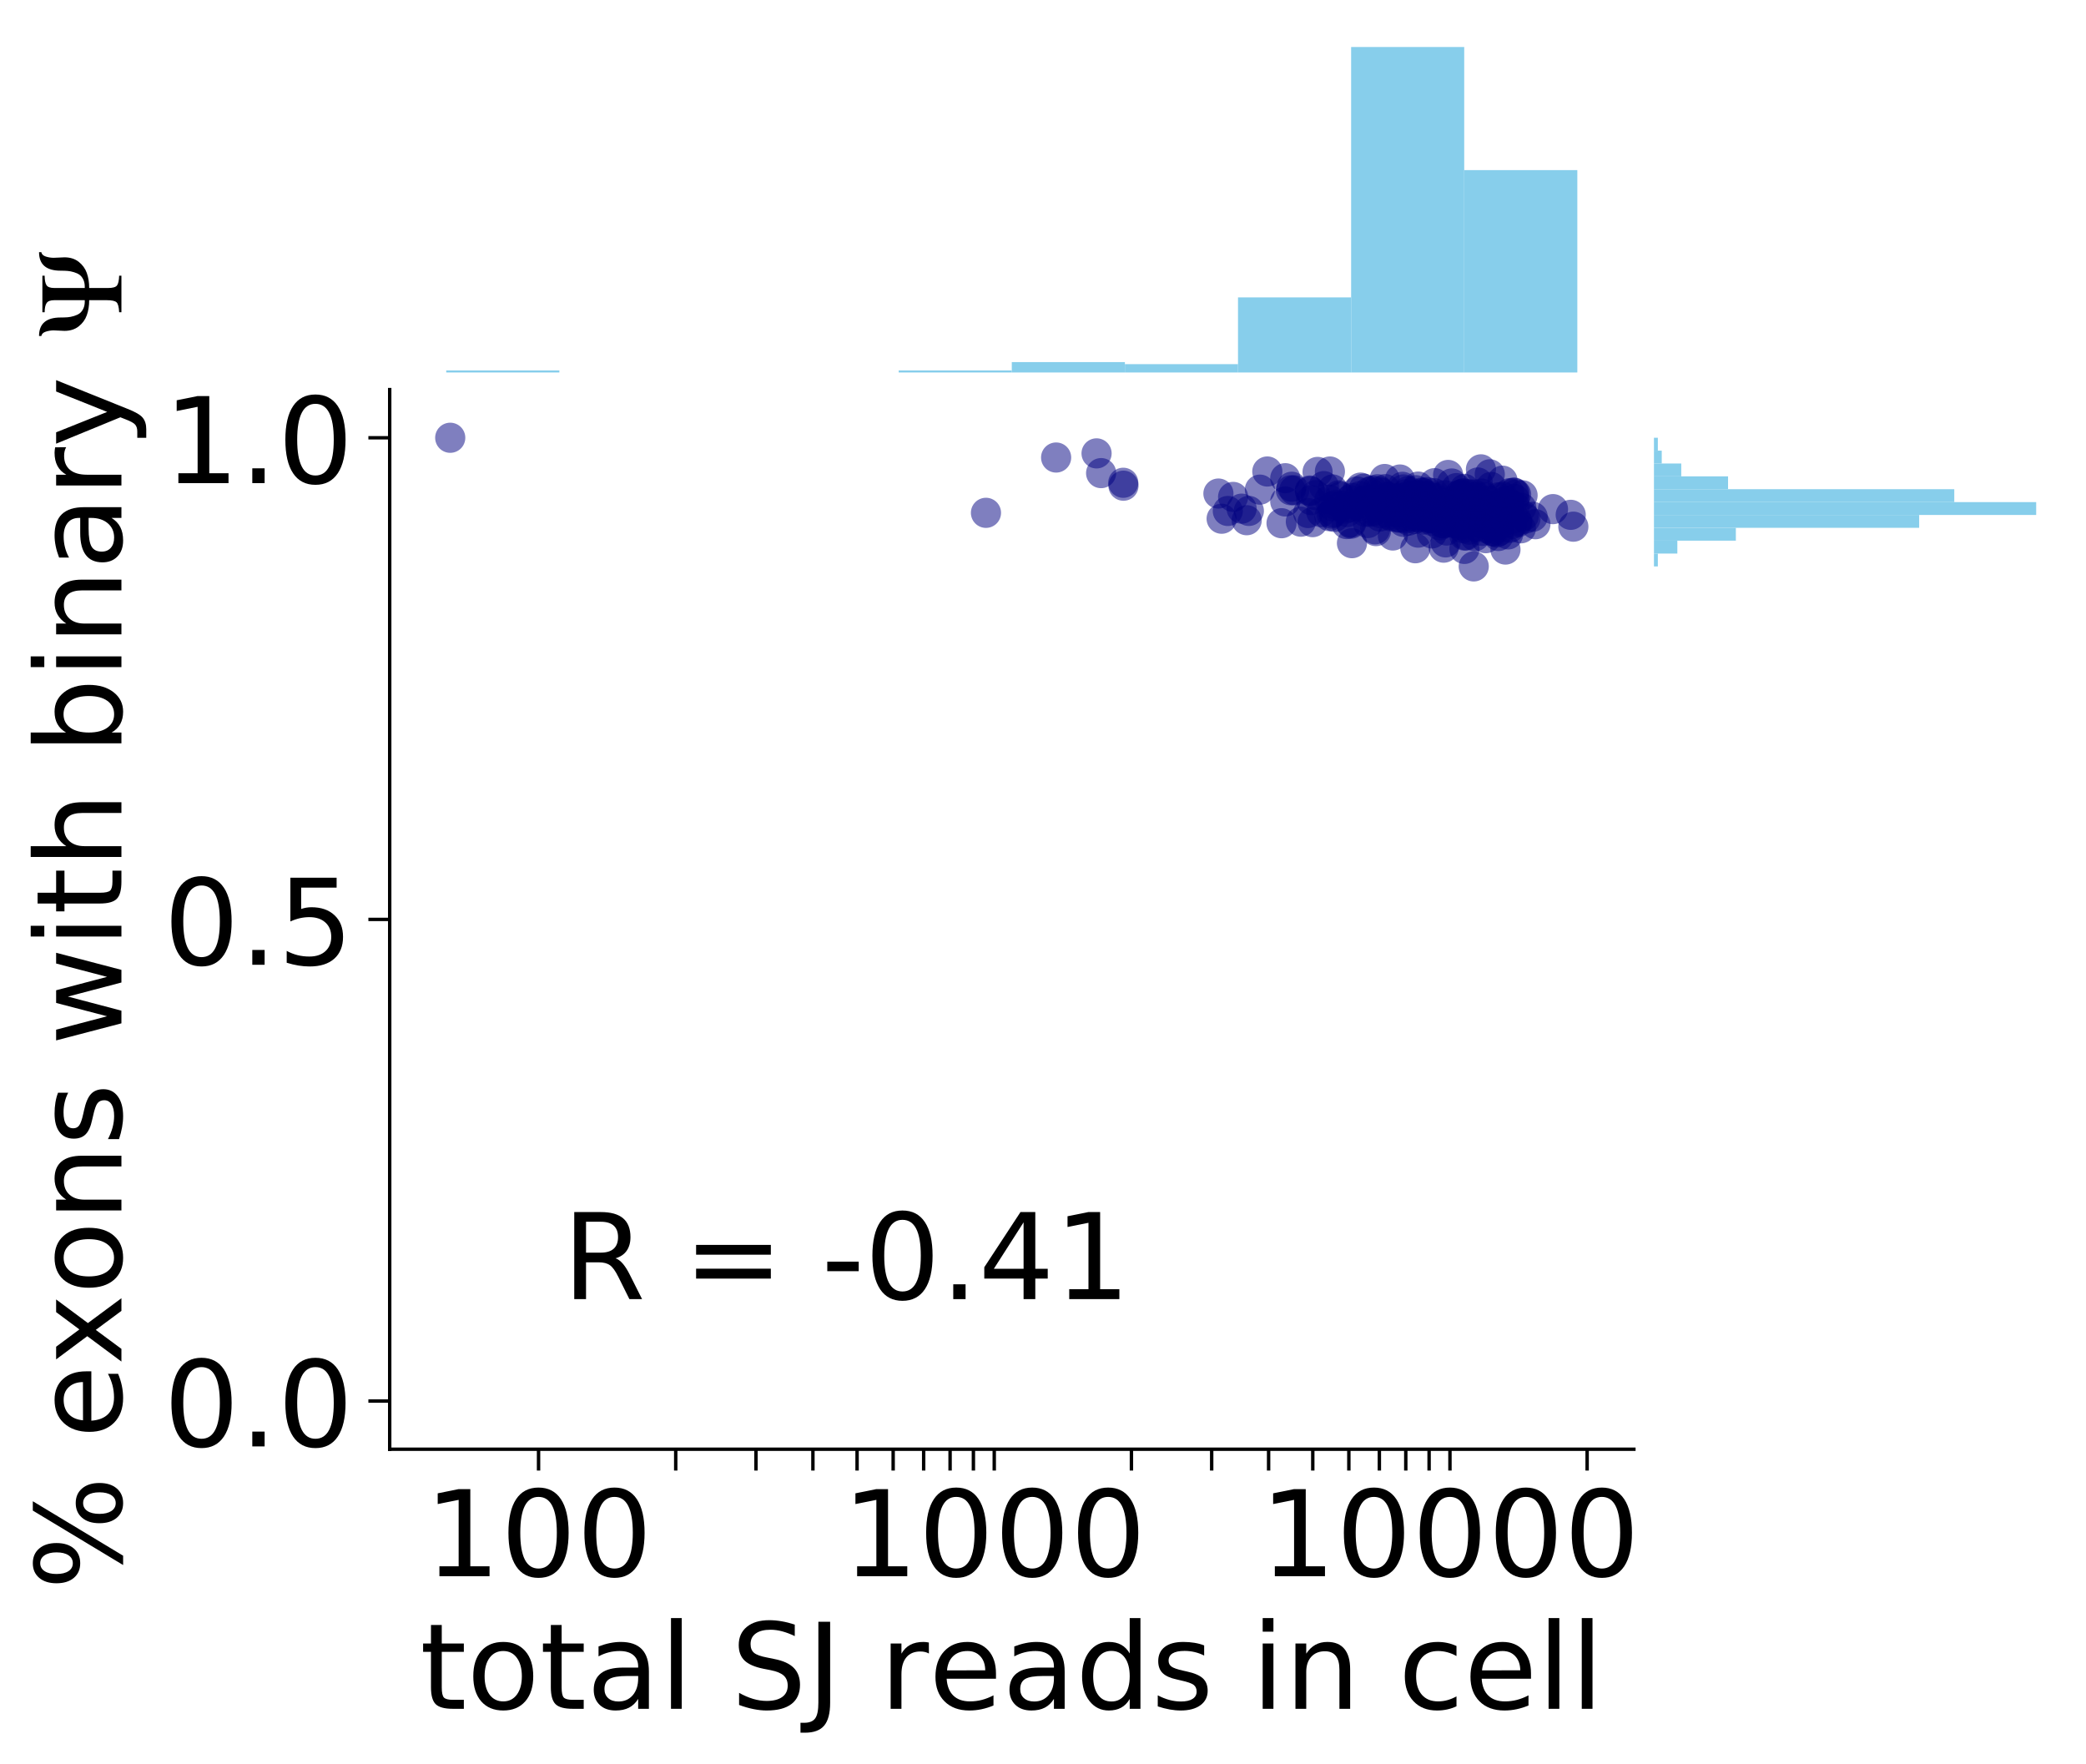 <?xml version="1.0" encoding="utf-8" standalone="no"?>
<!DOCTYPE svg PUBLIC "-//W3C//DTD SVG 1.1//EN"
  "http://www.w3.org/Graphics/SVG/1.1/DTD/svg11.dtd">
<!-- Created with matplotlib (https://matplotlib.org/) -->
<svg height="413.738pt" version="1.1" viewBox="0 0 489.189 413.738" width="489.189pt" xmlns="http://www.w3.org/2000/svg" xmlns:xlink="http://www.w3.org/1999/xlink">
 <defs>
  <style type="text/css">
*{stroke-linecap:butt;stroke-linejoin:round;}
  </style>
 </defs>
 <g id="figure_1">
  <g id="patch_1">
   <path d="M 0 413.738 
L 489.189 413.738 
L 489.189 0 
L 0 0 
z
" style="fill:none;"/>
  </g>
  <g id="axes_1">
   <g id="patch_2">
    <path d="M 91.389 339.84 
L 383.162 339.84 
L 383.162 91.362 
L 91.389 91.362 
z
" style="fill:none;"/>
   </g>
   <g id="PathCollection_1">
    <defs>
     <path d="M 0 3.536 
C 0.938 3.536 1.837 3.163 2.5 2.5 
C 3.163 1.837 3.536 0.938 3.536 0 
C 3.536 -0.938 3.163 -1.837 2.5 -2.5 
C 1.837 -3.163 0.938 -3.536 0 -3.536 
C -0.938 -3.536 -1.837 -3.163 -2.5 -2.5 
C -3.163 -1.837 -3.536 -0.938 -3.536 0 
C -3.536 0.938 -3.163 1.837 -2.5 2.5 
C -1.837 3.163 -0.938 3.536 0 3.536 
z
" id="C0_0_fe24ced529"/>
    </defs>
    <g clip-path="url(#pc0a51321ce)">
     <use style="fill:#000080;fill-opacity:0.5;" x="335.59" xlink:href="#C0_0_fe24ced529" y="118.846"/>
    </g>
    <g clip-path="url(#pc0a51321ce)">
     <use style="fill:#000080;fill-opacity:0.5;" x="343.665" xlink:href="#C0_0_fe24ced529" y="120.886"/>
    </g>
    <g clip-path="url(#pc0a51321ce)">
     <use style="fill:#000080;fill-opacity:0.5;" x="307.157" xlink:href="#C0_0_fe24ced529" y="115.023"/>
    </g>
    <g clip-path="url(#pc0a51321ce)">
     <use style="fill:#000080;fill-opacity:0.5;" x="331.97" xlink:href="#C0_0_fe24ced529" y="119.185"/>
    </g>
    <g clip-path="url(#pc0a51321ce)">
     <use style="fill:#000080;fill-opacity:0.5;" x="335.901" xlink:href="#C0_0_fe24ced529" y="118.235"/>
    </g>
    <g clip-path="url(#pc0a51321ce)">
     <use style="fill:#000080;fill-opacity:0.5;" x="347.973" xlink:href="#C0_0_fe24ced529" y="118.289"/>
    </g>
    <g clip-path="url(#pc0a51321ce)">
     <use style="fill:#000080;fill-opacity:0.5;" x="338.519" xlink:href="#C0_0_fe24ced529" y="122.701"/>
    </g>
    <g clip-path="url(#pc0a51321ce)">
     <use style="fill:#000080;fill-opacity:0.5;" x="335.896" xlink:href="#C0_0_fe24ced529" y="122.168"/>
    </g>
    <g clip-path="url(#pc0a51321ce)">
     <use style="fill:#000080;fill-opacity:0.5;" x="336.959" xlink:href="#C0_0_fe24ced529" y="121.42"/>
    </g>
    <g clip-path="url(#pc0a51321ce)">
     <use style="fill:#000080;fill-opacity:0.5;" x="346.757" xlink:href="#C0_0_fe24ced529" y="122.541"/>
    </g>
    <g clip-path="url(#pc0a51321ce)">
     <use style="fill:#000080;fill-opacity:0.5;" x="324.563" xlink:href="#C0_0_fe24ced529" y="116.999"/>
    </g>
    <g clip-path="url(#pc0a51321ce)">
     <use style="fill:#000080;fill-opacity:0.5;" x="301.406" xlink:href="#C0_0_fe24ced529" y="112.14"/>
    </g>
    <g clip-path="url(#pc0a51321ce)">
     <use style="fill:#000080;fill-opacity:0.5;" x="357.735" xlink:href="#C0_0_fe24ced529" y="121.618"/>
    </g>
    <g clip-path="url(#pc0a51321ce)">
     <use style="fill:#000080;fill-opacity:0.5;" x="343.428" xlink:href="#C0_0_fe24ced529" y="128.721"/>
    </g>
    <g clip-path="url(#pc0a51321ce)">
     <use style="fill:#000080;fill-opacity:0.5;" x="345.898" xlink:href="#C0_0_fe24ced529" y="125.75"/>
    </g>
    <g clip-path="url(#pc0a51321ce)">
     <use style="fill:#000080;fill-opacity:0.5;" x="329.811" xlink:href="#C0_0_fe24ced529" y="116.457"/>
    </g>
    <g clip-path="url(#pc0a51321ce)">
     <use style="fill:#000080;fill-opacity:0.5;" x="356.768" xlink:href="#C0_0_fe24ced529" y="119.058"/>
    </g>
    <g clip-path="url(#pc0a51321ce)">
     <use style="fill:#000080;fill-opacity:0.5;" x="355.552" xlink:href="#C0_0_fe24ced529" y="115.944"/>
    </g>
    <g clip-path="url(#pc0a51321ce)">
     <use style="fill:#000080;fill-opacity:0.5;" x="340.98" xlink:href="#C0_0_fe24ced529" y="122.633"/>
    </g>
    <g clip-path="url(#pc0a51321ce)">
     <use style="fill:#000080;fill-opacity:0.5;" x="355.249" xlink:href="#C0_0_fe24ced529" y="118.739"/>
    </g>
    <g clip-path="url(#pc0a51321ce)">
     <use style="fill:#000080;fill-opacity:0.5;" x="321.101" xlink:href="#C0_0_fe24ced529" y="115.306"/>
    </g>
    <g clip-path="url(#pc0a51321ce)">
     <use style="fill:#000080;fill-opacity:0.5;" x="352.041" xlink:href="#C0_0_fe24ced529" y="121.415"/>
    </g>
    <g clip-path="url(#pc0a51321ce)">
     <use style="fill:#000080;fill-opacity:0.5;" x="308.987" xlink:href="#C0_0_fe24ced529" y="110.667"/>
    </g>
    <g clip-path="url(#pc0a51321ce)">
     <use style="fill:#000080;fill-opacity:0.5;" x="287.937" xlink:href="#C0_0_fe24ced529" y="119.824"/>
    </g>
    <g clip-path="url(#pc0a51321ce)">
     <use style="fill:#000080;fill-opacity:0.5;" x="339.143" xlink:href="#C0_0_fe24ced529" y="122.402"/>
    </g>
    <g clip-path="url(#pc0a51321ce)">
     <use style="fill:#000080;fill-opacity:0.5;" x="315.619" xlink:href="#C0_0_fe24ced529" y="119.292"/>
    </g>
    <g clip-path="url(#pc0a51321ce)">
     <use style="fill:#000080;fill-opacity:0.5;" x="314.248" xlink:href="#C0_0_fe24ced529" y="116.47"/>
    </g>
    <g clip-path="url(#pc0a51321ce)">
     <use style="fill:#000080;fill-opacity:0.5;" x="335.401" xlink:href="#C0_0_fe24ced529" y="121.549"/>
    </g>
    <g clip-path="url(#pc0a51321ce)">
     <use style="fill:#000080;fill-opacity:0.5;" x="347.458" xlink:href="#C0_0_fe24ced529" y="121.08"/>
    </g>
    <g clip-path="url(#pc0a51321ce)">
     <use style="fill:#000080;fill-opacity:0.5;" x="323.594" xlink:href="#C0_0_fe24ced529" y="121.131"/>
    </g>
    <g clip-path="url(#pc0a51321ce)">
     <use style="fill:#000080;fill-opacity:0.5;" x="335.046" xlink:href="#C0_0_fe24ced529" y="118.289"/>
    </g>
    <g clip-path="url(#pc0a51321ce)">
     <use style="fill:#000080;fill-opacity:0.5;" x="327.832" xlink:href="#C0_0_fe24ced529" y="119.577"/>
    </g>
    <g clip-path="url(#pc0a51321ce)">
     <use style="fill:#000080;fill-opacity:0.5;" x="337.716" xlink:href="#C0_0_fe24ced529" y="121.294"/>
    </g>
    <g clip-path="url(#pc0a51321ce)">
     <use style="fill:#000080;fill-opacity:0.5;" x="353.657" xlink:href="#C0_0_fe24ced529" y="125.318"/>
    </g>
    <g clip-path="url(#pc0a51321ce)">
     <use style="fill:#000080;fill-opacity:0.5;" x="308.522" xlink:href="#C0_0_fe24ced529" y="116.092"/>
    </g>
    <g clip-path="url(#pc0a51321ce)">
     <use style="fill:#000080;fill-opacity:0.5;" x="336.415" xlink:href="#C0_0_fe24ced529" y="113.304"/>
    </g>
    <g clip-path="url(#pc0a51321ce)">
     <use style="fill:#000080;fill-opacity:0.5;" x="347.296" xlink:href="#C0_0_fe24ced529" y="110.063"/>
    </g>
    <g clip-path="url(#pc0a51321ce)">
     <use style="fill:#000080;fill-opacity:0.5;" x="324.718" xlink:href="#C0_0_fe24ced529" y="112.325"/>
    </g>
    <g clip-path="url(#pc0a51321ce)">
     <use style="fill:#000080;fill-opacity:0.5;" x="334.353" xlink:href="#C0_0_fe24ced529" y="118.095"/>
    </g>
    <g clip-path="url(#pc0a51321ce)">
     <use style="fill:#000080;fill-opacity:0.5;" x="364.192" xlink:href="#C0_0_fe24ced529" y="119.389"/>
    </g>
    <g clip-path="url(#pc0a51321ce)">
     <use style="fill:#000080;fill-opacity:0.5;" x="350.02" xlink:href="#C0_0_fe24ced529" y="124.565"/>
    </g>
    <g clip-path="url(#pc0a51321ce)">
     <use style="fill:#000080;fill-opacity:0.5;" x="345.23" xlink:href="#C0_0_fe24ced529" y="119.277"/>
    </g>
    <g clip-path="url(#pc0a51321ce)">
     <use style="fill:#000080;fill-opacity:0.5;" x="258.224" xlink:href="#C0_0_fe24ced529" y="110.946"/>
    </g>
    <g clip-path="url(#pc0a51321ce)">
     <use style="fill:#000080;fill-opacity:0.5;" x="292.367" xlink:href="#C0_0_fe24ced529" y="121.989"/>
    </g>
    <g clip-path="url(#pc0a51321ce)">
     <use style="fill:#000080;fill-opacity:0.5;" x="312.969" xlink:href="#C0_0_fe24ced529" y="121.212"/>
    </g>
    <g clip-path="url(#pc0a51321ce)">
     <use style="fill:#000080;fill-opacity:0.5;" x="347.141" xlink:href="#C0_0_fe24ced529" y="119.917"/>
    </g>
    <g clip-path="url(#pc0a51321ce)">
     <use style="fill:#000080;fill-opacity:0.5;" x="346.551" xlink:href="#C0_0_fe24ced529" y="113.144"/>
    </g>
    <g clip-path="url(#pc0a51321ce)">
     <use style="fill:#000080;fill-opacity:0.5;" x="317.126" xlink:href="#C0_0_fe24ced529" y="116.774"/>
    </g>
    <g clip-path="url(#pc0a51321ce)">
     <use style="fill:#000080;fill-opacity:0.5;" x="349.61" xlink:href="#C0_0_fe24ced529" y="118.469"/>
    </g>
    <g clip-path="url(#pc0a51321ce)">
     <use style="fill:#000080;fill-opacity:0.5;" x="331.837" xlink:href="#C0_0_fe24ced529" y="121.687"/>
    </g>
    <g clip-path="url(#pc0a51321ce)">
     <use style="fill:#000080;fill-opacity:0.5;" x="347.545" xlink:href="#C0_0_fe24ced529" y="124.492"/>
    </g>
    <g clip-path="url(#pc0a51321ce)">
     <use style="fill:#000080;fill-opacity:0.5;" x="328.282" xlink:href="#C0_0_fe24ced529" y="119.538"/>
    </g>
    <g clip-path="url(#pc0a51321ce)">
     <use style="fill:#000080;fill-opacity:0.5;" x="333.613" xlink:href="#C0_0_fe24ced529" y="115.63"/>
    </g>
    <g clip-path="url(#pc0a51321ce)">
     <use style="fill:#000080;fill-opacity:0.5;" x="315.901" xlink:href="#C0_0_fe24ced529" y="120.093"/>
    </g>
    <g clip-path="url(#pc0a51321ce)">
     <use style="fill:#000080;fill-opacity:0.5;" x="329.094" xlink:href="#C0_0_fe24ced529" y="122.37"/>
    </g>
    <g clip-path="url(#pc0a51321ce)">
     <use style="fill:#000080;fill-opacity:0.5;" x="339.067" xlink:href="#C0_0_fe24ced529" y="119.15"/>
    </g>
    <g clip-path="url(#pc0a51321ce)">
     <use style="fill:#000080;fill-opacity:0.5;" x="317.872" xlink:href="#C0_0_fe24ced529" y="118.494"/>
    </g>
    <g clip-path="url(#pc0a51321ce)">
     <use style="fill:#000080;fill-opacity:0.5;" x="319.069" xlink:href="#C0_0_fe24ced529" y="114.34"/>
    </g>
    <g clip-path="url(#pc0a51321ce)">
     <use style="fill:#000080;fill-opacity:0.5;" x="343.091" xlink:href="#C0_0_fe24ced529" y="123.859"/>
    </g>
    <g clip-path="url(#pc0a51321ce)">
     <use style="fill:#000080;fill-opacity:0.5;" x="331.409" xlink:href="#C0_0_fe24ced529" y="118.95"/>
    </g>
    <g clip-path="url(#pc0a51321ce)">
     <use style="fill:#000080;fill-opacity:0.5;" x="359.434" xlink:href="#C0_0_fe24ced529" y="121.184"/>
    </g>
    <g clip-path="url(#pc0a51321ce)">
     <use style="fill:#000080;fill-opacity:0.5;" x="360.065" xlink:href="#C0_0_fe24ced529" y="122.928"/>
    </g>
    <g clip-path="url(#pc0a51321ce)">
     <use style="fill:#000080;fill-opacity:0.5;" x="302.928" xlink:href="#C0_0_fe24ced529" y="114.142"/>
    </g>
    <g clip-path="url(#pc0a51321ce)">
     <use style="fill:#000080;fill-opacity:0.5;" x="339.684" xlink:href="#C0_0_fe24ced529" y="121.679"/>
    </g>
    <g clip-path="url(#pc0a51321ce)">
     <use style="fill:#000080;fill-opacity:0.5;" x="354.916" xlink:href="#C0_0_fe24ced529" y="115.518"/>
    </g>
    <g clip-path="url(#pc0a51321ce)">
     <use style="fill:#000080;fill-opacity:0.5;" x="318.237" xlink:href="#C0_0_fe24ced529" y="115.25"/>
    </g>
    <g clip-path="url(#pc0a51321ce)">
     <use style="fill:#000080;fill-opacity:0.5;" x="314.587" xlink:href="#C0_0_fe24ced529" y="118.539"/>
    </g>
    <g clip-path="url(#pc0a51321ce)">
     <use style="fill:#000080;fill-opacity:0.5;" x="312.459" xlink:href="#C0_0_fe24ced529" y="118.731"/>
    </g>
    <g clip-path="url(#pc0a51321ce)">
     <use style="fill:#000080;fill-opacity:0.5;" x="352.362" xlink:href="#C0_0_fe24ced529" y="112.713"/>
    </g>
    <g clip-path="url(#pc0a51321ce)">
     <use style="fill:#000080;fill-opacity:0.5;" x="348.425" xlink:href="#C0_0_fe24ced529" y="126.205"/>
    </g>
    <g clip-path="url(#pc0a51321ce)">
     <use style="fill:#000080;fill-opacity:0.5;" x="332.969" xlink:href="#C0_0_fe24ced529" y="120.696"/>
    </g>
    <g clip-path="url(#pc0a51321ce)">
     <use style="fill:#000080;fill-opacity:0.5;" x="343.073" xlink:href="#C0_0_fe24ced529" y="115.763"/>
    </g>
    <g clip-path="url(#pc0a51321ce)">
     <use style="fill:#000080;fill-opacity:0.5;" x="332.839" xlink:href="#C0_0_fe24ced529" y="116.178"/>
    </g>
    <g clip-path="url(#pc0a51321ce)">
     <use style="fill:#000080;fill-opacity:0.5;" x="356.671" xlink:href="#C0_0_fe24ced529" y="123.887"/>
    </g>
    <g clip-path="url(#pc0a51321ce)">
     <use style="fill:#000080;fill-opacity:0.5;" x="347.129" xlink:href="#C0_0_fe24ced529" y="118.235"/>
    </g>
    <g clip-path="url(#pc0a51321ce)">
     <use style="fill:#000080;fill-opacity:0.5;" x="327.796" xlink:href="#C0_0_fe24ced529" y="118.852"/>
    </g>
    <g clip-path="url(#pc0a51321ce)">
     <use style="fill:#000080;fill-opacity:0.5;" x="323.022" xlink:href="#C0_0_fe24ced529" y="114.727"/>
    </g>
    <g clip-path="url(#pc0a51321ce)">
     <use style="fill:#000080;fill-opacity:0.5;" x="343.234" xlink:href="#C0_0_fe24ced529" y="123.192"/>
    </g>
    <g clip-path="url(#pc0a51321ce)">
     <use style="fill:#000080;fill-opacity:0.5;" x="355.141" xlink:href="#C0_0_fe24ced529" y="116.963"/>
    </g>
    <g clip-path="url(#pc0a51321ce)">
     <use style="fill:#000080;fill-opacity:0.5;" x="333.555" xlink:href="#C0_0_fe24ced529" y="116.439"/>
    </g>
    <g clip-path="url(#pc0a51321ce)">
     <use style="fill:#000080;fill-opacity:0.5;" x="326.64" xlink:href="#C0_0_fe24ced529" y="125.573"/>
    </g>
    <g clip-path="url(#pc0a51321ce)">
     <use style="fill:#000080;fill-opacity:0.5;" x="313.956" xlink:href="#C0_0_fe24ced529" y="116.142"/>
    </g>
    <g clip-path="url(#pc0a51321ce)">
     <use style="fill:#000080;fill-opacity:0.5;" x="340.371" xlink:href="#C0_0_fe24ced529" y="118.108"/>
    </g>
    <g clip-path="url(#pc0a51321ce)">
     <use style="fill:#000080;fill-opacity:0.5;" x="336.596" xlink:href="#C0_0_fe24ced529" y="116.824"/>
    </g>
    <g clip-path="url(#pc0a51321ce)">
     <use style="fill:#000080;fill-opacity:0.5;" x="313.127" xlink:href="#C0_0_fe24ced529" y="118.364"/>
    </g>
    <g clip-path="url(#pc0a51321ce)">
     <use style="fill:#000080;fill-opacity:0.5;" x="350.452" xlink:href="#C0_0_fe24ced529" y="118.791"/>
    </g>
    <g clip-path="url(#pc0a51321ce)">
     <use style="fill:#000080;fill-opacity:0.5;" x="316.79" xlink:href="#C0_0_fe24ced529" y="122.541"/>
    </g>
    <g clip-path="url(#pc0a51321ce)">
     <use style="fill:#000080;fill-opacity:0.5;" x="341.441" xlink:href="#C0_0_fe24ced529" y="120.788"/>
    </g>
    <g clip-path="url(#pc0a51321ce)">
     <use style="fill:#000080;fill-opacity:0.5;" x="351.471" xlink:href="#C0_0_fe24ced529" y="123.049"/>
    </g>
    <g clip-path="url(#pc0a51321ce)">
     <use style="fill:#000080;fill-opacity:0.5;" x="338.293" xlink:href="#C0_0_fe24ced529" y="122.753"/>
    </g>
    <g clip-path="url(#pc0a51321ce)">
     <use style="fill:#000080;fill-opacity:0.5;" x="342.302" xlink:href="#C0_0_fe24ced529" y="118.398"/>
    </g>
    <g clip-path="url(#pc0a51321ce)">
     <use style="fill:#000080;fill-opacity:0.5;" x="263.462" xlink:href="#C0_0_fe24ced529" y="113.895"/>
    </g>
    <g clip-path="url(#pc0a51321ce)">
     <use style="fill:#000080;fill-opacity:0.5;" x="351.406" xlink:href="#C0_0_fe24ced529" y="125.691"/>
    </g>
    <g clip-path="url(#pc0a51321ce)">
     <use style="fill:#000080;fill-opacity:0.5;" x="355.784" xlink:href="#C0_0_fe24ced529" y="122.168"/>
    </g>
    <g clip-path="url(#pc0a51321ce)">
     <use style="fill:#000080;fill-opacity:0.5;" x="353.047" xlink:href="#C0_0_fe24ced529" y="128.869"/>
    </g>
    <g clip-path="url(#pc0a51321ce)">
     <use style="fill:#000080;fill-opacity:0.5;" x="297.2" xlink:href="#C0_0_fe24ced529" y="110.567"/>
    </g>
    <g clip-path="url(#pc0a51321ce)">
     <use style="fill:#000080;fill-opacity:0.5;" x="335.697" xlink:href="#C0_0_fe24ced529" y="121.159"/>
    </g>
    <g clip-path="url(#pc0a51321ce)">
     <use style="fill:#000080;fill-opacity:0.5;" x="337.477" xlink:href="#C0_0_fe24ced529" y="121.111"/>
    </g>
    <g clip-path="url(#pc0a51321ce)">
     <use style="fill:#000080;fill-opacity:0.5;" x="325.853" xlink:href="#C0_0_fe24ced529" y="120.728"/>
    </g>
    <g clip-path="url(#pc0a51321ce)">
     <use style="fill:#000080;fill-opacity:0.5;" x="311.739" xlink:href="#C0_0_fe24ced529" y="121.034"/>
    </g>
    <g clip-path="url(#pc0a51321ce)">
     <use style="fill:#000080;fill-opacity:0.5;" x="303.522" xlink:href="#C0_0_fe24ced529" y="114.962"/>
    </g>
    <g clip-path="url(#pc0a51321ce)">
     <use style="fill:#000080;fill-opacity:0.5;" x="342.483" xlink:href="#C0_0_fe24ced529" y="115.901"/>
    </g>
    <g clip-path="url(#pc0a51321ce)">
     <use style="fill:#000080;fill-opacity:0.5;" x="328.3" xlink:href="#C0_0_fe24ced529" y="112.445"/>
    </g>
    <g clip-path="url(#pc0a51321ce)">
     <use style="fill:#000080;fill-opacity:0.5;" x="341.688" xlink:href="#C0_0_fe24ced529" y="119.538"/>
    </g>
    <g clip-path="url(#pc0a51321ce)">
     <use style="fill:#000080;fill-opacity:0.5;" x="301.406" xlink:href="#C0_0_fe24ced529" y="117.591"/>
    </g>
    <g clip-path="url(#pc0a51321ce)">
     <use style="fill:#000080;fill-opacity:0.5;" x="346.616" xlink:href="#C0_0_fe24ced529" y="118.677"/>
    </g>
    <g clip-path="url(#pc0a51321ce)">
     <use style="fill:#000080;fill-opacity:0.5;" x="329.556" xlink:href="#C0_0_fe24ced529" y="118.416"/>
    </g>
    <g clip-path="url(#pc0a51321ce)">
     <use style="fill:#000080;fill-opacity:0.5;" x="302.721" xlink:href="#C0_0_fe24ced529" y="114.962"/>
    </g>
    <g clip-path="url(#pc0a51321ce)">
     <use style="fill:#000080;fill-opacity:0.5;" x="318.717" xlink:href="#C0_0_fe24ced529" y="118.737"/>
    </g>
    <g clip-path="url(#pc0a51321ce)">
     <use style="fill:#000080;fill-opacity:0.5;" x="318.944" xlink:href="#C0_0_fe24ced529" y="116.322"/>
    </g>
    <g clip-path="url(#pc0a51321ce)">
     <use style="fill:#000080;fill-opacity:0.5;" x="324.847" xlink:href="#C0_0_fe24ced529" y="114.704"/>
    </g>
    <g clip-path="url(#pc0a51321ce)">
     <use style="fill:#000080;fill-opacity:0.5;" x="343.454" xlink:href="#C0_0_fe24ced529" y="114.657"/>
    </g>
    <g clip-path="url(#pc0a51321ce)">
     <use style="fill:#000080;fill-opacity:0.5;" x="329.649" xlink:href="#C0_0_fe24ced529" y="115.901"/>
    </g>
    <g clip-path="url(#pc0a51321ce)">
     <use style="fill:#000080;fill-opacity:0.5;" x="352.618" xlink:href="#C0_0_fe24ced529" y="118.159"/>
    </g>
    <g clip-path="url(#pc0a51321ce)">
     <use style="fill:#000080;fill-opacity:0.5;" x="335.544" xlink:href="#C0_0_fe24ced529" y="117.764"/>
    </g>
    <g clip-path="url(#pc0a51321ce)">
     <use style="fill:#000080;fill-opacity:0.5;" x="344.477" xlink:href="#C0_0_fe24ced529" y="124.205"/>
    </g>
    <g clip-path="url(#pc0a51321ce)">
     <use style="fill:#000080;fill-opacity:0.5;" x="348.971" xlink:href="#C0_0_fe24ced529" y="123.994"/>
    </g>
    <g clip-path="url(#pc0a51321ce)">
     <use style="fill:#000080;fill-opacity:0.5;" x="354.022" xlink:href="#C0_0_fe24ced529" y="118.095"/>
    </g>
    <g clip-path="url(#pc0a51321ce)">
     <use style="fill:#000080;fill-opacity:0.5;" x="291.172" xlink:href="#C0_0_fe24ced529" y="119.28"/>
    </g>
    <g clip-path="url(#pc0a51321ce)">
     <use style="fill:#000080;fill-opacity:0.5;" x="345.676" xlink:href="#C0_0_fe24ced529" y="117.044"/>
    </g>
    <g clip-path="url(#pc0a51321ce)">
     <use style="fill:#000080;fill-opacity:0.5;" x="346.402" xlink:href="#C0_0_fe24ced529" y="116.57"/>
    </g>
    <g clip-path="url(#pc0a51321ce)">
     <use style="fill:#000080;fill-opacity:0.5;" x="333.863" xlink:href="#C0_0_fe24ced529" y="118.844"/>
    </g>
    <g clip-path="url(#pc0a51321ce)">
     <use style="fill:#000080;fill-opacity:0.5;" x="344.713" xlink:href="#C0_0_fe24ced529" y="119.222"/>
    </g>
    <g clip-path="url(#pc0a51321ce)">
     <use style="fill:#000080;fill-opacity:0.5;" x="332.058" xlink:href="#C0_0_fe24ced529" y="116.031"/>
    </g>
    <g clip-path="url(#pc0a51321ce)">
     <use style="fill:#000080;fill-opacity:0.5;" x="320.206" xlink:href="#C0_0_fe24ced529" y="120.032"/>
    </g>
    <g clip-path="url(#pc0a51321ce)">
     <use style="fill:#000080;fill-opacity:0.5;" x="337.349" xlink:href="#C0_0_fe24ced529" y="119.912"/>
    </g>
    <g clip-path="url(#pc0a51321ce)">
     <use style="fill:#000080;fill-opacity:0.5;" x="354.084" xlink:href="#C0_0_fe24ced529" y="123.76"/>
    </g>
    <g clip-path="url(#pc0a51321ce)">
     <use style="fill:#000080;fill-opacity:0.5;" x="328.336" xlink:href="#C0_0_fe24ced529" y="118.958"/>
    </g>
    <g clip-path="url(#pc0a51321ce)">
     <use style="fill:#000080;fill-opacity:0.5;" x="351.573" xlink:href="#C0_0_fe24ced529" y="124.517"/>
    </g>
    <g clip-path="url(#pc0a51321ce)">
     <use style="fill:#000080;fill-opacity:0.5;" x="346.163" xlink:href="#C0_0_fe24ced529" y="123.483"/>
    </g>
    <g clip-path="url(#pc0a51321ce)">
     <use style="fill:#000080;fill-opacity:0.5;" x="345.836" xlink:href="#C0_0_fe24ced529" y="116.591"/>
    </g>
    <g clip-path="url(#pc0a51321ce)">
     <use style="fill:#000080;fill-opacity:0.5;" x="330.875" xlink:href="#C0_0_fe24ced529" y="117.605"/>
    </g>
    <g clip-path="url(#pc0a51321ce)">
     <use style="fill:#000080;fill-opacity:0.5;" x="350.303" xlink:href="#C0_0_fe24ced529" y="124.608"/>
    </g>
    <g clip-path="url(#pc0a51321ce)">
     <use style="fill:#000080;fill-opacity:0.5;" x="338.882" xlink:href="#C0_0_fe24ced529" y="116.13"/>
    </g>
    <g clip-path="url(#pc0a51321ce)">
     <use style="fill:#000080;fill-opacity:0.5;" x="321.622" xlink:href="#C0_0_fe24ced529" y="118.435"/>
    </g>
    <g clip-path="url(#pc0a51321ce)">
     <use style="fill:#000080;fill-opacity:0.5;" x="334.693" xlink:href="#C0_0_fe24ced529" y="115.394"/>
    </g>
    <g clip-path="url(#pc0a51321ce)">
     <use style="fill:#000080;fill-opacity:0.5;" x="307.822" xlink:href="#C0_0_fe24ced529" y="122.442"/>
    </g>
    <g clip-path="url(#pc0a51321ce)">
     <use style="fill:#000080;fill-opacity:0.5;" x="349.678" xlink:href="#C0_0_fe24ced529" y="114.181"/>
    </g>
    <g clip-path="url(#pc0a51321ce)">
     <use style="fill:#000080;fill-opacity:0.5;" x="345.68" xlink:href="#C0_0_fe24ced529" y="119.747"/>
    </g>
    <g clip-path="url(#pc0a51321ce)">
     <use style="fill:#000080;fill-opacity:0.5;" x="323.028" xlink:href="#C0_0_fe24ced529" y="117.23"/>
    </g>
    <g clip-path="url(#pc0a51321ce)">
     <use style="fill:#000080;fill-opacity:0.5;" x="333.704" xlink:href="#C0_0_fe24ced529" y="121.85"/>
    </g>
    <g clip-path="url(#pc0a51321ce)">
     <use style="fill:#000080;fill-opacity:0.5;" x="330.346" xlink:href="#C0_0_fe24ced529" y="122.088"/>
    </g>
    <g clip-path="url(#pc0a51321ce)">
     <use style="fill:#000080;fill-opacity:0.5;" x="342.456" xlink:href="#C0_0_fe24ced529" y="123.114"/>
    </g>
    <g clip-path="url(#pc0a51321ce)">
     <use style="fill:#000080;fill-opacity:0.5;" x="292.87" xlink:href="#C0_0_fe24ced529" y="119.813"/>
    </g>
    <g clip-path="url(#pc0a51321ce)">
     <use style="fill:#000080;fill-opacity:0.5;" x="342.196" xlink:href="#C0_0_fe24ced529" y="116.111"/>
    </g>
    <g clip-path="url(#pc0a51321ce)">
     <use style="fill:#000080;fill-opacity:0.5;" x="352.497" xlink:href="#C0_0_fe24ced529" y="116.47"/>
    </g>
    <g clip-path="url(#pc0a51321ce)">
     <use style="fill:#000080;fill-opacity:0.5;" x="289.175" xlink:href="#C0_0_fe24ced529" y="116.527"/>
    </g>
    <g clip-path="url(#pc0a51321ce)">
     <use style="fill:#000080;fill-opacity:0.5;" x="335.216" xlink:href="#C0_0_fe24ced529" y="118.209"/>
    </g>
    <g clip-path="url(#pc0a51321ce)">
     <use style="fill:#000080;fill-opacity:0.5;" x="337.211" xlink:href="#C0_0_fe24ced529" y="120.549"/>
    </g>
    <g clip-path="url(#pc0a51321ce)">
     <use style="fill:#000080;fill-opacity:0.5;" x="323.448" xlink:href="#C0_0_fe24ced529" y="115.206"/>
    </g>
    <g clip-path="url(#pc0a51321ce)">
     <use style="fill:#000080;fill-opacity:0.5;" x="341.531" xlink:href="#C0_0_fe24ced529" y="114.462"/>
    </g>
    <g clip-path="url(#pc0a51321ce)">
     <use style="fill:#000080;fill-opacity:0.5;" x="342.187" xlink:href="#C0_0_fe24ced529" y="120.431"/>
    </g>
    <g clip-path="url(#pc0a51321ce)">
     <use style="fill:#000080;fill-opacity:0.5;" x="354.694" xlink:href="#C0_0_fe24ced529" y="122.864"/>
    </g>
    <g clip-path="url(#pc0a51321ce)">
     <use style="fill:#000080;fill-opacity:0.5;" x="342.807" xlink:href="#C0_0_fe24ced529" y="122.864"/>
    </g>
    <g clip-path="url(#pc0a51321ce)">
     <use style="fill:#000080;fill-opacity:0.5;" x="347.458" xlink:href="#C0_0_fe24ced529" y="115.73"/>
    </g>
    <g clip-path="url(#pc0a51321ce)">
     <use style="fill:#000080;fill-opacity:0.5;" x="331.865" xlink:href="#C0_0_fe24ced529" y="120.268"/>
    </g>
    <g clip-path="url(#pc0a51321ce)">
     <use style="fill:#000080;fill-opacity:0.5;" x="339.233" xlink:href="#C0_0_fe24ced529" y="124.409"/>
    </g>
    <g clip-path="url(#pc0a51321ce)">
     <use style="fill:#000080;fill-opacity:0.5;" x="343.858" xlink:href="#C0_0_fe24ced529" y="125.551"/>
    </g>
    <g clip-path="url(#pc0a51321ce)">
     <use style="fill:#000080;fill-opacity:0.5;" x="323.693" xlink:href="#C0_0_fe24ced529" y="120.357"/>
    </g>
    <g clip-path="url(#pc0a51321ce)">
     <use style="fill:#000080;fill-opacity:0.5;" x="329.13" xlink:href="#C0_0_fe24ced529" y="114.758"/>
    </g>
    <g clip-path="url(#pc0a51321ce)">
     <use style="fill:#000080;fill-opacity:0.5;" x="322.469" xlink:href="#C0_0_fe24ced529" y="124.132"/>
    </g>
    <g clip-path="url(#pc0a51321ce)">
     <use style="fill:#000080;fill-opacity:0.5;" x="349.341" xlink:href="#C0_0_fe24ced529" y="117.469"/>
    </g>
    <g clip-path="url(#pc0a51321ce)">
     <use style="fill:#000080;fill-opacity:0.5;" x="348.106" xlink:href="#C0_0_fe24ced529" y="116.557"/>
    </g>
    <g clip-path="url(#pc0a51321ce)">
     <use style="fill:#000080;fill-opacity:0.5;" x="334.127" xlink:href="#C0_0_fe24ced529" y="121.159"/>
    </g>
    <g clip-path="url(#pc0a51321ce)">
     <use style="fill:#000080;fill-opacity:0.5;" x="343.229" xlink:href="#C0_0_fe24ced529" y="115.674"/>
    </g>
    <g clip-path="url(#pc0a51321ce)">
     <use style="fill:#000080;fill-opacity:0.5;" x="344.291" xlink:href="#C0_0_fe24ced529" y="115.862"/>
    </g>
    <g clip-path="url(#pc0a51321ce)">
     <use style="fill:#000080;fill-opacity:0.5;" x="328.288" xlink:href="#C0_0_fe24ced529" y="120.032"/>
    </g>
    <g clip-path="url(#pc0a51321ce)">
     <use style="fill:#000080;fill-opacity:0.5;" x="368.351" xlink:href="#C0_0_fe24ced529" y="120.728"/>
    </g>
    <g clip-path="url(#pc0a51321ce)">
     <use style="fill:#000080;fill-opacity:0.5;" x="353.967" xlink:href="#C0_0_fe24ced529" y="115.657"/>
    </g>
    <g clip-path="url(#pc0a51321ce)">
     <use style="fill:#000080;fill-opacity:0.5;" x="346.089" xlink:href="#C0_0_fe24ced529" y="120.608"/>
    </g>
    <g clip-path="url(#pc0a51321ce)">
     <use style="fill:#000080;fill-opacity:0.5;" x="345.709" xlink:href="#C0_0_fe24ced529" y="115.944"/>
    </g>
    <g clip-path="url(#pc0a51321ce)">
     <use style="fill:#000080;fill-opacity:0.5;" x="105.584" xlink:href="#C0_0_fe24ced529" y="102.656"/>
    </g>
    <g clip-path="url(#pc0a51321ce)">
     <use style="fill:#000080;fill-opacity:0.5;" x="332.058" xlink:href="#C0_0_fe24ced529" y="114.95"/>
    </g>
    <g clip-path="url(#pc0a51321ce)">
     <use style="fill:#000080;fill-opacity:0.5;" x="332.856" xlink:href="#C0_0_fe24ced529" y="117.769"/>
    </g>
    <g clip-path="url(#pc0a51321ce)">
     <use style="fill:#000080;fill-opacity:0.5;" x="341.526" xlink:href="#C0_0_fe24ced529" y="122.701"/>
    </g>
    <g clip-path="url(#pc0a51321ce)">
     <use style="fill:#000080;fill-opacity:0.5;" x="285.732" xlink:href="#C0_0_fe24ced529" y="115.739"/>
    </g>
    <g clip-path="url(#pc0a51321ce)">
     <use style="fill:#000080;fill-opacity:0.5;" x="333.137" xlink:href="#C0_0_fe24ced529" y="119.1"/>
    </g>
    <g clip-path="url(#pc0a51321ce)">
     <use style="fill:#000080;fill-opacity:0.5;" x="342.377" xlink:href="#C0_0_fe24ced529" y="118.023"/>
    </g>
    <g clip-path="url(#pc0a51321ce)">
     <use style="fill:#000080;fill-opacity:0.5;" x="339.6" xlink:href="#C0_0_fe24ced529" y="111.372"/>
    </g>
    <g clip-path="url(#pc0a51321ce)">
     <use style="fill:#000080;fill-opacity:0.5;" x="312.509" xlink:href="#C0_0_fe24ced529" y="114.773"/>
    </g>
    <g clip-path="url(#pc0a51321ce)">
     <use style="fill:#000080;fill-opacity:0.5;" x="345.606" xlink:href="#C0_0_fe24ced529" y="132.824"/>
    </g>
    <g clip-path="url(#pc0a51321ce)">
     <use style="fill:#000080;fill-opacity:0.5;" x="327.163" xlink:href="#C0_0_fe24ced529" y="120.103"/>
    </g>
    <g clip-path="url(#pc0a51321ce)">
     <use style="fill:#000080;fill-opacity:0.5;" x="343.411" xlink:href="#C0_0_fe24ced529" y="125.585"/>
    </g>
    <g clip-path="url(#pc0a51321ce)">
     <use style="fill:#000080;fill-opacity:0.5;" x="309.857" xlink:href="#C0_0_fe24ced529" y="120.1"/>
    </g>
    <g clip-path="url(#pc0a51321ce)">
     <use style="fill:#000080;fill-opacity:0.5;" x="331.915" xlink:href="#C0_0_fe24ced529" y="128.565"/>
    </g>
    <g clip-path="url(#pc0a51321ce)">
     <use style="fill:#000080;fill-opacity:0.5;" x="351.056" xlink:href="#C0_0_fe24ced529" y="122.063"/>
    </g>
    <g clip-path="url(#pc0a51321ce)">
     <use style="fill:#000080;fill-opacity:0.5;" x="337.682" xlink:href="#C0_0_fe24ced529" y="123.192"/>
    </g>
    <g clip-path="url(#pc0a51321ce)">
     <use style="fill:#000080;fill-opacity:0.5;" x="339.384" xlink:href="#C0_0_fe24ced529" y="119.56"/>
    </g>
    <g clip-path="url(#pc0a51321ce)">
     <use style="fill:#000080;fill-opacity:0.5;" x="328.888" xlink:href="#C0_0_fe24ced529" y="114.156"/>
    </g>
    <g clip-path="url(#pc0a51321ce)">
     <use style="fill:#000080;fill-opacity:0.5;" x="231.219" xlink:href="#C0_0_fe24ced529" y="120.258"/>
    </g>
    <g clip-path="url(#pc0a51321ce)">
     <use style="fill:#000080;fill-opacity:0.5;" x="339.773" xlink:href="#C0_0_fe24ced529" y="117.716"/>
    </g>
    <g clip-path="url(#pc0a51321ce)">
     <use style="fill:#000080;fill-opacity:0.5;" x="334.148" xlink:href="#C0_0_fe24ced529" y="118.966"/>
    </g>
    <g clip-path="url(#pc0a51321ce)">
     <use style="fill:#000080;fill-opacity:0.5;" x="349.368" xlink:href="#C0_0_fe24ced529" y="111.225"/>
    </g>
    <g clip-path="url(#pc0a51321ce)">
     <use style="fill:#000080;fill-opacity:0.5;" x="257.157" xlink:href="#C0_0_fe24ced529" y="106.319"/>
    </g>
    <g clip-path="url(#pc0a51321ce)">
     <use style="fill:#000080;fill-opacity:0.5;" x="338.519" xlink:href="#C0_0_fe24ced529" y="119.277"/>
    </g>
    <g clip-path="url(#pc0a51321ce)">
     <use style="fill:#000080;fill-opacity:0.5;" x="355.172" xlink:href="#C0_0_fe24ced529" y="115.564"/>
    </g>
    <g clip-path="url(#pc0a51321ce)">
     <use style="fill:#000080;fill-opacity:0.5;" x="327.651" xlink:href="#C0_0_fe24ced529" y="121.351"/>
    </g>
    <g clip-path="url(#pc0a51321ce)">
     <use style="fill:#000080;fill-opacity:0.5;" x="329.135" xlink:href="#C0_0_fe24ced529" y="119.112"/>
    </g>
    <g clip-path="url(#pc0a51321ce)">
     <use style="fill:#000080;fill-opacity:0.5;" x="324.009" xlink:href="#C0_0_fe24ced529" y="115.589"/>
    </g>
    <g clip-path="url(#pc0a51321ce)">
     <use style="fill:#000080;fill-opacity:0.5;" x="307.467" xlink:href="#C0_0_fe24ced529" y="117.282"/>
    </g>
    <g clip-path="url(#pc0a51321ce)">
     <use style="fill:#000080;fill-opacity:0.5;" x="357.35" xlink:href="#C0_0_fe24ced529" y="120.992"/>
    </g>
    <g clip-path="url(#pc0a51321ce)">
     <use style="fill:#000080;fill-opacity:0.5;" x="328.384" xlink:href="#C0_0_fe24ced529" y="121.415"/>
    </g>
    <g clip-path="url(#pc0a51321ce)">
     <use style="fill:#000080;fill-opacity:0.5;" x="357.062" xlink:href="#C0_0_fe24ced529" y="116.153"/>
    </g>
    <g clip-path="url(#pc0a51321ce)">
     <use style="fill:#000080;fill-opacity:0.5;" x="350.474" xlink:href="#C0_0_fe24ced529" y="119.004"/>
    </g>
    <g clip-path="url(#pc0a51321ce)">
     <use style="fill:#000080;fill-opacity:0.5;" x="335.092" xlink:href="#C0_0_fe24ced529" y="116.486"/>
    </g>
    <g clip-path="url(#pc0a51321ce)">
     <use style="fill:#000080;fill-opacity:0.5;" x="247.672" xlink:href="#C0_0_fe24ced529" y="107.29"/>
    </g>
    <g clip-path="url(#pc0a51321ce)">
     <use style="fill:#000080;fill-opacity:0.5;" x="335.273" xlink:href="#C0_0_fe24ced529" y="116.255"/>
    </g>
    <g clip-path="url(#pc0a51321ce)">
     <use style="fill:#000080;fill-opacity:0.5;" x="338.558" xlink:href="#C0_0_fe24ced529" y="128.429"/>
    </g>
    <g clip-path="url(#pc0a51321ce)">
     <use style="fill:#000080;fill-opacity:0.5;" x="320.8" xlink:href="#C0_0_fe24ced529" y="122.653"/>
    </g>
    <g clip-path="url(#pc0a51321ce)">
     <use style="fill:#000080;fill-opacity:0.5;" x="332.371" xlink:href="#C0_0_fe24ced529" y="119.277"/>
    </g>
    <g clip-path="url(#pc0a51321ce)">
     <use style="fill:#000080;fill-opacity:0.5;" x="329.094" xlink:href="#C0_0_fe24ced529" y="119.085"/>
    </g>
    <g clip-path="url(#pc0a51321ce)">
     <use style="fill:#000080;fill-opacity:0.5;" x="330.597" xlink:href="#C0_0_fe24ced529" y="119.635"/>
    </g>
    <g clip-path="url(#pc0a51321ce)">
     <use style="fill:#000080;fill-opacity:0.5;" x="326.985" xlink:href="#C0_0_fe24ced529" y="120.032"/>
    </g>
    <g clip-path="url(#pc0a51321ce)">
     <use style="fill:#000080;fill-opacity:0.5;" x="325.193" xlink:href="#C0_0_fe24ced529" y="116.534"/>
    </g>
    <g clip-path="url(#pc0a51321ce)">
     <use style="fill:#000080;fill-opacity:0.5;" x="325.562" xlink:href="#C0_0_fe24ced529" y="116.501"/>
    </g>
    <g clip-path="url(#pc0a51321ce)">
     <use style="fill:#000080;fill-opacity:0.5;" x="347.942" xlink:href="#C0_0_fe24ced529" y="118.151"/>
    </g>
    <g clip-path="url(#pc0a51321ce)">
     <use style="fill:#000080;fill-opacity:0.5;" x="336.229" xlink:href="#C0_0_fe24ced529" y="115.63"/>
    </g>
    <g clip-path="url(#pc0a51321ce)">
     <use style="fill:#000080;fill-opacity:0.5;" x="333.635" xlink:href="#C0_0_fe24ced529" y="116.774"/>
    </g>
    <g clip-path="url(#pc0a51321ce)">
     <use style="fill:#000080;fill-opacity:0.5;" x="334.422" xlink:href="#C0_0_fe24ced529" y="120.728"/>
    </g>
    <g clip-path="url(#pc0a51321ce)">
     <use style="fill:#000080;fill-opacity:0.5;" x="307.214" xlink:href="#C0_0_fe24ced529" y="115.206"/>
    </g>
    <g clip-path="url(#pc0a51321ce)">
     <use style="fill:#000080;fill-opacity:0.5;" x="317.05" xlink:href="#C0_0_fe24ced529" y="127.376"/>
    </g>
    <g clip-path="url(#pc0a51321ce)">
     <use style="fill:#000080;fill-opacity:0.5;" x="321.897" xlink:href="#C0_0_fe24ced529" y="115.034"/>
    </g>
    <g clip-path="url(#pc0a51321ce)">
     <use style="fill:#000080;fill-opacity:0.5;" x="349.455" xlink:href="#C0_0_fe24ced529" y="119.112"/>
    </g>
    <g clip-path="url(#pc0a51321ce)">
     <use style="fill:#000080;fill-opacity:0.5;" x="336.194" xlink:href="#C0_0_fe24ced529" y="118.846"/>
    </g>
    <g clip-path="url(#pc0a51321ce)">
     <use style="fill:#000080;fill-opacity:0.5;" x="350.511" xlink:href="#C0_0_fe24ced529" y="119.167"/>
    </g>
    <g clip-path="url(#pc0a51321ce)">
     <use style="fill:#000080;fill-opacity:0.5;" x="323.069" xlink:href="#C0_0_fe24ced529" y="118.058"/>
    </g>
    <g clip-path="url(#pc0a51321ce)">
     <use style="fill:#000080;fill-opacity:0.5;" x="332.579" xlink:href="#C0_0_fe24ced529" y="114.103"/>
    </g>
    <g clip-path="url(#pc0a51321ce)">
     <use style="fill:#000080;fill-opacity:0.5;" x="350.3" xlink:href="#C0_0_fe24ced529" y="120.347"/>
    </g>
    <g clip-path="url(#pc0a51321ce)">
     <use style="fill:#000080;fill-opacity:0.5;" x="319.842" xlink:href="#C0_0_fe24ced529" y="114.59"/>
    </g>
    <g clip-path="url(#pc0a51321ce)">
     <use style="fill:#000080;fill-opacity:0.5;" x="335.514" xlink:href="#C0_0_fe24ced529" y="121.543"/>
    </g>
    <g clip-path="url(#pc0a51321ce)">
     <use style="fill:#000080;fill-opacity:0.5;" x="306.769" xlink:href="#C0_0_fe24ced529" y="120.304"/>
    </g>
    <g clip-path="url(#pc0a51321ce)">
     <use style="fill:#000080;fill-opacity:0.5;" x="311.875" xlink:href="#C0_0_fe24ced529" y="110.567"/>
    </g>
    <g clip-path="url(#pc0a51321ce)">
     <use style="fill:#000080;fill-opacity:0.5;" x="352.784" xlink:href="#C0_0_fe24ced529" y="117.574"/>
    </g>
    <g clip-path="url(#pc0a51321ce)">
     <use style="fill:#000080;fill-opacity:0.5;" x="335.794" xlink:href="#C0_0_fe24ced529" y="125.091"/>
    </g>
    <g clip-path="url(#pc0a51321ce)">
     <use style="fill:#000080;fill-opacity:0.5;" x="340.444" xlink:href="#C0_0_fe24ced529" y="113.377"/>
    </g>
    <g clip-path="url(#pc0a51321ce)">
     <use style="fill:#000080;fill-opacity:0.5;" x="346.491" xlink:href="#C0_0_fe24ced529" y="121.223"/>
    </g>
    <g clip-path="url(#pc0a51321ce)">
     <use style="fill:#000080;fill-opacity:0.5;" x="330.134" xlink:href="#C0_0_fe24ced529" y="121.062"/>
    </g>
    <g clip-path="url(#pc0a51321ce)">
     <use style="fill:#000080;fill-opacity:0.5;" x="321.532" xlink:href="#C0_0_fe24ced529" y="117.405"/>
    </g>
    <g clip-path="url(#pc0a51321ce)">
     <use style="fill:#000080;fill-opacity:0.5;" x="351.366" xlink:href="#C0_0_fe24ced529" y="116.62"/>
    </g>
    <g clip-path="url(#pc0a51321ce)">
     <use style="fill:#000080;fill-opacity:0.5;" x="348.266" xlink:href="#C0_0_fe24ced529" y="119.478"/>
    </g>
    <g clip-path="url(#pc0a51321ce)">
     <use style="fill:#000080;fill-opacity:0.5;" x="331.089" xlink:href="#C0_0_fe24ced529" y="117.335"/>
    </g>
    <g clip-path="url(#pc0a51321ce)">
     <use style="fill:#000080;fill-opacity:0.5;" x="355.876" xlink:href="#C0_0_fe24ced529" y="122.484"/>
    </g>
    <g clip-path="url(#pc0a51321ce)">
     <use style="fill:#000080;fill-opacity:0.5;" x="316.382" xlink:href="#C0_0_fe24ced529" y="118.958"/>
    </g>
    <g clip-path="url(#pc0a51321ce)">
     <use style="fill:#000080;fill-opacity:0.5;" x="326.279" xlink:href="#C0_0_fe24ced529" y="121.096"/>
    </g>
    <g clip-path="url(#pc0a51321ce)">
     <use style="fill:#000080;fill-opacity:0.5;" x="347.969" xlink:href="#C0_0_fe24ced529" y="122.897"/>
    </g>
    <g clip-path="url(#pc0a51321ce)">
     <use style="fill:#000080;fill-opacity:0.5;" x="331.71" xlink:href="#C0_0_fe24ced529" y="120.155"/>
    </g>
    <g clip-path="url(#pc0a51321ce)">
     <use style="fill:#000080;fill-opacity:0.5;" x="330.243" xlink:href="#C0_0_fe24ced529" y="115.162"/>
    </g>
    <g clip-path="url(#pc0a51321ce)">
     <use style="fill:#000080;fill-opacity:0.5;" x="322.686" xlink:href="#C0_0_fe24ced529" y="124.542"/>
    </g>
    <g clip-path="url(#pc0a51321ce)">
     <use style="fill:#000080;fill-opacity:0.5;" x="342.746" xlink:href="#C0_0_fe24ced529" y="121.546"/>
    </g>
    <g clip-path="url(#pc0a51321ce)">
     <use style="fill:#000080;fill-opacity:0.5;" x="337.315" xlink:href="#C0_0_fe24ced529" y="120.093"/>
    </g>
    <g clip-path="url(#pc0a51321ce)">
     <use style="fill:#000080;fill-opacity:0.5;" x="332.877" xlink:href="#C0_0_fe24ced529" y="116.12"/>
    </g>
    <g clip-path="url(#pc0a51321ce)">
     <use style="fill:#000080;fill-opacity:0.5;" x="263.414" xlink:href="#C0_0_fe24ced529" y="113.212"/>
    </g>
    <g clip-path="url(#pc0a51321ce)">
     <use style="fill:#000080;fill-opacity:0.5;" x="332.497" xlink:href="#C0_0_fe24ced529" y="121.351"/>
    </g>
    <g clip-path="url(#pc0a51321ce)">
     <use style="fill:#000080;fill-opacity:0.5;" x="335.529" xlink:href="#C0_0_fe24ced529" y="119.222"/>
    </g>
    <g clip-path="url(#pc0a51321ce)">
     <use style="fill:#000080;fill-opacity:0.5;" x="332.459" xlink:href="#C0_0_fe24ced529" y="118.235"/>
    </g>
    <g clip-path="url(#pc0a51321ce)">
     <use style="fill:#000080;fill-opacity:0.5;" x="310.458" xlink:href="#C0_0_fe24ced529" y="113.994"/>
    </g>
    <g clip-path="url(#pc0a51321ce)">
     <use style="fill:#000080;fill-opacity:0.5;" x="331.14" xlink:href="#C0_0_fe24ced529" y="116.165"/>
    </g>
    <g clip-path="url(#pc0a51321ce)">
     <use style="fill:#000080;fill-opacity:0.5;" x="315.784" xlink:href="#C0_0_fe24ced529" y="122.897"/>
    </g>
    <g clip-path="url(#pc0a51321ce)">
     <use style="fill:#000080;fill-opacity:0.5;" x="327.796" xlink:href="#C0_0_fe24ced529" y="119.301"/>
    </g>
    <g clip-path="url(#pc0a51321ce)">
     <use style="fill:#000080;fill-opacity:0.5;" x="337.814" xlink:href="#C0_0_fe24ced529" y="120.608"/>
    </g>
    <g clip-path="url(#pc0a51321ce)">
     <use style="fill:#000080;fill-opacity:0.5;" x="328.693" xlink:href="#C0_0_fe24ced529" y="116.726"/>
    </g>
    <g clip-path="url(#pc0a51321ce)">
     <use style="fill:#000080;fill-opacity:0.5;" x="316.575" xlink:href="#C0_0_fe24ced529" y="117.258"/>
    </g>
    <g clip-path="url(#pc0a51321ce)">
     <use style="fill:#000080;fill-opacity:0.5;" x="347.537" xlink:href="#C0_0_fe24ced529" y="121.034"/>
    </g>
    <g clip-path="url(#pc0a51321ce)">
     <use style="fill:#000080;fill-opacity:0.5;" x="342.641" xlink:href="#C0_0_fe24ced529" y="117.09"/>
    </g>
    <g clip-path="url(#pc0a51321ce)">
     <use style="fill:#000080;fill-opacity:0.5;" x="346.708" xlink:href="#C0_0_fe24ced529" y="120.51"/>
    </g>
    <g clip-path="url(#pc0a51321ce)">
     <use style="fill:#000080;fill-opacity:0.5;" x="312.677" xlink:href="#C0_0_fe24ced529" y="120.155"/>
    </g>
    <g clip-path="url(#pc0a51321ce)">
     <use style="fill:#000080;fill-opacity:0.5;" x="354.694" xlink:href="#C0_0_fe24ced529" y="121.716"/>
    </g>
    <g clip-path="url(#pc0a51321ce)">
     <use style="fill:#000080;fill-opacity:0.5;" x="327.505" xlink:href="#C0_0_fe24ced529" y="119.641"/>
    </g>
    <g clip-path="url(#pc0a51321ce)">
     <use style="fill:#000080;fill-opacity:0.5;" x="333.453" xlink:href="#C0_0_fe24ced529" y="115.5"/>
    </g>
    <g clip-path="url(#pc0a51321ce)">
     <use style="fill:#000080;fill-opacity:0.5;" x="311.747" xlink:href="#C0_0_fe24ced529" y="117.178"/>
    </g>
    <g clip-path="url(#pc0a51321ce)">
     <use style="fill:#000080;fill-opacity:0.5;" x="332.709" xlink:href="#C0_0_fe24ced529" y="116.915"/>
    </g>
    <g clip-path="url(#pc0a51321ce)">
     <use style="fill:#000080;fill-opacity:0.5;" x="347.813" xlink:href="#C0_0_fe24ced529" y="121.8"/>
    </g>
    <g clip-path="url(#pc0a51321ce)">
     <use style="fill:#000080;fill-opacity:0.5;" x="312.282" xlink:href="#C0_0_fe24ced529" y="120.443"/>
    </g>
    <g clip-path="url(#pc0a51321ce)">
     <use style="fill:#000080;fill-opacity:0.5;" x="322.225" xlink:href="#C0_0_fe24ced529" y="119.86"/>
    </g>
    <g clip-path="url(#pc0a51321ce)">
     <use style="fill:#000080;fill-opacity:0.5;" x="339.01" xlink:href="#C0_0_fe24ced529" y="127.194"/>
    </g>
    <g clip-path="url(#pc0a51321ce)">
     <use style="fill:#000080;fill-opacity:0.5;" x="329.62" xlink:href="#C0_0_fe24ced529" y="121.552"/>
    </g>
    <g clip-path="url(#pc0a51321ce)">
     <use style="fill:#000080;fill-opacity:0.5;" x="295.462" xlink:href="#C0_0_fe24ced529" y="114.82"/>
    </g>
    <g clip-path="url(#pc0a51321ce)">
     <use style="fill:#000080;fill-opacity:0.5;" x="350.979" xlink:href="#C0_0_fe24ced529" y="124.875"/>
    </g>
    <g clip-path="url(#pc0a51321ce)">
     <use style="fill:#000080;fill-opacity:0.5;" x="316.859" xlink:href="#C0_0_fe24ced529" y="122.81"/>
    </g>
    <g clip-path="url(#pc0a51321ce)">
     <use style="fill:#000080;fill-opacity:0.5;" x="332.278" xlink:href="#C0_0_fe24ced529" y="120.86"/>
    </g>
    <g clip-path="url(#pc0a51321ce)">
     <use style="fill:#000080;fill-opacity:0.5;" x="344.922" xlink:href="#C0_0_fe24ced529" y="120.315"/>
    </g>
    <g clip-path="url(#pc0a51321ce)">
     <use style="fill:#000080;fill-opacity:0.5;" x="353.023" xlink:href="#C0_0_fe24ced529" y="119.58"/>
    </g>
    <g clip-path="url(#pc0a51321ce)">
     <use style="fill:#000080;fill-opacity:0.5;" x="300.534" xlink:href="#C0_0_fe24ced529" y="122.695"/>
    </g>
    <g clip-path="url(#pc0a51321ce)">
     <use style="fill:#000080;fill-opacity:0.5;" x="345.709" xlink:href="#C0_0_fe24ced529" y="117.405"/>
    </g>
    <g clip-path="url(#pc0a51321ce)">
     <use style="fill:#000080;fill-opacity:0.5;" x="321.213" xlink:href="#C0_0_fe24ced529" y="120.032"/>
    </g>
    <g clip-path="url(#pc0a51321ce)">
     <use style="fill:#000080;fill-opacity:0.5;" x="336.068" xlink:href="#C0_0_fe24ced529" y="121.096"/>
    </g>
    <g clip-path="url(#pc0a51321ce)">
     <use style="fill:#000080;fill-opacity:0.5;" x="349.802" xlink:href="#C0_0_fe24ced529" y="122.365"/>
    </g>
    <g clip-path="url(#pc0a51321ce)">
     <use style="fill:#000080;fill-opacity:0.5;" x="346.592" xlink:href="#C0_0_fe24ced529" y="120.51"/>
    </g>
    <g clip-path="url(#pc0a51321ce)">
     <use style="fill:#000080;fill-opacity:0.5;" x="326.695" xlink:href="#C0_0_fe24ced529" y="118.235"/>
    </g>
    <g clip-path="url(#pc0a51321ce)">
     <use style="fill:#000080;fill-opacity:0.5;" x="332.584" xlink:href="#C0_0_fe24ced529" y="124.903"/>
    </g>
    <g clip-path="url(#pc0a51321ce)">
     <use style="fill:#000080;fill-opacity:0.5;" x="327.541" xlink:href="#C0_0_fe24ced529" y="116.827"/>
    </g>
    <g clip-path="url(#pc0a51321ce)">
     <use style="fill:#000080;fill-opacity:0.5;" x="319.892" xlink:href="#C0_0_fe24ced529" y="117.313"/>
    </g>
    <g clip-path="url(#pc0a51321ce)">
     <use style="fill:#000080;fill-opacity:0.5;" x="337.433" xlink:href="#C0_0_fe24ced529" y="119.756"/>
    </g>
    <g clip-path="url(#pc0a51321ce)">
     <use style="fill:#000080;fill-opacity:0.5;" x="345.218" xlink:href="#C0_0_fe24ced529" y="121.096"/>
    </g>
    <g clip-path="url(#pc0a51321ce)">
     <use style="fill:#000080;fill-opacity:0.5;" x="368.967" xlink:href="#C0_0_fe24ced529" y="123.508"/>
    </g>
    <g clip-path="url(#pc0a51321ce)">
     <use style="fill:#000080;fill-opacity:0.5;" x="305.066" xlink:href="#C0_0_fe24ced529" y="122.336"/>
    </g>
    <g clip-path="url(#pc0a51321ce)">
     <use style="fill:#000080;fill-opacity:0.5;" x="325.384" xlink:href="#C0_0_fe24ced529" y="119.025"/>
    </g>
    <g clip-path="url(#pc0a51321ce)">
     <use style="fill:#000080;fill-opacity:0.5;" x="286.489" xlink:href="#C0_0_fe24ced529" y="121.639"/>
    </g>
    <g clip-path="url(#pc0a51321ce)">
     <use style="fill:#000080;fill-opacity:0.5;" x="340.26" xlink:href="#C0_0_fe24ced529" y="120.388"/>
    </g>
    <g clip-path="url(#pc0a51321ce)">
     <use style="fill:#000080;fill-opacity:0.5;" x="331.986" xlink:href="#C0_0_fe24ced529" y="120.886"/>
    </g>
   </g>
   <g id="matplotlib.axis_1">
    <g id="xtick_1">
     <g id="line2d_1">
      <defs>
       <path d="M 0 0 
L 0 5 
" id="m38f3bb3f53" style="stroke:#000000;stroke-width:0.8;"/>
      </defs>
      <g>
       <use style="stroke:#000000;stroke-width:0.8;" x="126.296" xlink:href="#m38f3bb3f53" y="339.84"/>
      </g>
     </g>
     <g id="text_1">
      <!-- 100 -->
      <defs>
       <path d="M 12.406 8.297 
L 28.516 8.297 
L 28.516 63.922 
L 10.984 60.406 
L 10.984 69.391 
L 28.422 72.906 
L 38.281 72.906 
L 38.281 8.297 
L 54.391 8.297 
L 54.391 0 
L 12.406 0 
z
" id="DejaVuSans-49"/>
       <path d="M 31.781 66.406 
Q 24.172 66.406 20.328 58.906 
Q 16.5 51.422 16.5 36.375 
Q 16.5 21.391 20.328 13.891 
Q 24.172 6.391 31.781 6.391 
Q 39.453 6.391 43.281 13.891 
Q 47.125 21.391 47.125 36.375 
Q 47.125 51.422 43.281 58.906 
Q 39.453 66.406 31.781 66.406 
z
M 31.781 74.219 
Q 44.047 74.219 50.516 64.516 
Q 56.984 54.828 56.984 36.375 
Q 56.984 17.969 50.516 8.266 
Q 44.047 -1.422 31.781 -1.422 
Q 19.531 -1.422 13.062 8.266 
Q 6.594 17.969 6.594 36.375 
Q 6.594 54.828 13.062 64.516 
Q 19.531 74.219 31.781 74.219 
z
" id="DejaVuSans-48"/>
      </defs>
      <g transform="translate(99.574 369.616)scale(0.28 -0.28)">
       <use xlink:href="#DejaVuSans-49"/>
       <use x="63.623" xlink:href="#DejaVuSans-48"/>
       <use x="127.246" xlink:href="#DejaVuSans-48"/>
      </g>
     </g>
    </g>
    <g id="xtick_2">
     <g id="line2d_2">
      <g>
       <use style="stroke:#000000;stroke-width:0.8;" x="158.466" xlink:href="#m38f3bb3f53" y="339.84"/>
      </g>
     </g>
    </g>
    <g id="xtick_3">
     <g id="line2d_3">
      <g>
       <use style="stroke:#000000;stroke-width:0.8;" x="177.284" xlink:href="#m38f3bb3f53" y="339.84"/>
      </g>
     </g>
    </g>
    <g id="xtick_4">
     <g id="line2d_4">
      <g>
       <use style="stroke:#000000;stroke-width:0.8;" x="190.636" xlink:href="#m38f3bb3f53" y="339.84"/>
      </g>
     </g>
    </g>
    <g id="xtick_5">
     <g id="line2d_5">
      <g>
       <use style="stroke:#000000;stroke-width:0.8;" x="200.993" xlink:href="#m38f3bb3f53" y="339.84"/>
      </g>
     </g>
    </g>
    <g id="xtick_6">
     <g id="line2d_6">
      <g>
       <use style="stroke:#000000;stroke-width:0.8;" x="209.454" xlink:href="#m38f3bb3f53" y="339.84"/>
      </g>
     </g>
    </g>
    <g id="xtick_7">
     <g id="line2d_7">
      <g>
       <use style="stroke:#000000;stroke-width:0.8;" x="216.609" xlink:href="#m38f3bb3f53" y="339.84"/>
      </g>
     </g>
    </g>
    <g id="xtick_8">
     <g id="line2d_8">
      <g>
       <use style="stroke:#000000;stroke-width:0.8;" x="222.806" xlink:href="#m38f3bb3f53" y="339.84"/>
      </g>
     </g>
    </g>
    <g id="xtick_9">
     <g id="line2d_9">
      <g>
       <use style="stroke:#000000;stroke-width:0.8;" x="228.273" xlink:href="#m38f3bb3f53" y="339.84"/>
      </g>
     </g>
    </g>
    <g id="xtick_10">
     <g id="line2d_10">
      <g>
       <use style="stroke:#000000;stroke-width:0.8;" x="233.162" xlink:href="#m38f3bb3f53" y="339.84"/>
      </g>
     </g>
     <g id="text_2">
      <!-- 1000 -->
      <g transform="translate(197.532 369.616)scale(0.28 -0.28)">
       <use xlink:href="#DejaVuSans-49"/>
       <use x="63.623" xlink:href="#DejaVuSans-48"/>
       <use x="127.246" xlink:href="#DejaVuSans-48"/>
       <use x="190.869" xlink:href="#DejaVuSans-48"/>
      </g>
     </g>
    </g>
    <g id="xtick_11">
     <g id="line2d_11">
      <g>
       <use style="stroke:#000000;stroke-width:0.8;" x="265.332" xlink:href="#m38f3bb3f53" y="339.84"/>
      </g>
     </g>
    </g>
    <g id="xtick_12">
     <g id="line2d_12">
      <g>
       <use style="stroke:#000000;stroke-width:0.8;" x="284.151" xlink:href="#m38f3bb3f53" y="339.84"/>
      </g>
     </g>
    </g>
    <g id="xtick_13">
     <g id="line2d_13">
      <g>
       <use style="stroke:#000000;stroke-width:0.8;" x="297.502" xlink:href="#m38f3bb3f53" y="339.84"/>
      </g>
     </g>
    </g>
    <g id="xtick_14">
     <g id="line2d_14">
      <g>
       <use style="stroke:#000000;stroke-width:0.8;" x="307.859" xlink:href="#m38f3bb3f53" y="339.84"/>
      </g>
     </g>
    </g>
    <g id="xtick_15">
     <g id="line2d_15">
      <g>
       <use style="stroke:#000000;stroke-width:0.8;" x="316.32" xlink:href="#m38f3bb3f53" y="339.84"/>
      </g>
     </g>
    </g>
    <g id="xtick_16">
     <g id="line2d_16">
      <g>
       <use style="stroke:#000000;stroke-width:0.8;" x="323.475" xlink:href="#m38f3bb3f53" y="339.84"/>
      </g>
     </g>
    </g>
    <g id="xtick_17">
     <g id="line2d_17">
      <g>
       <use style="stroke:#000000;stroke-width:0.8;" x="329.672" xlink:href="#m38f3bb3f53" y="339.84"/>
      </g>
     </g>
    </g>
    <g id="xtick_18">
     <g id="line2d_18">
      <g>
       <use style="stroke:#000000;stroke-width:0.8;" x="335.139" xlink:href="#m38f3bb3f53" y="339.84"/>
      </g>
     </g>
    </g>
    <g id="xtick_19">
     <g id="line2d_19">
      <g>
       <use style="stroke:#000000;stroke-width:0.8;" x="340.029" xlink:href="#m38f3bb3f53" y="339.84"/>
      </g>
     </g>
     <g id="text_3">
      <!-- 10000 -->
      <g transform="translate(295.491 369.616)scale(0.28 -0.28)">
       <use xlink:href="#DejaVuSans-49"/>
       <use x="63.623" xlink:href="#DejaVuSans-48"/>
       <use x="127.246" xlink:href="#DejaVuSans-48"/>
       <use x="190.869" xlink:href="#DejaVuSans-48"/>
       <use x="254.492" xlink:href="#DejaVuSans-48"/>
      </g>
     </g>
    </g>
    <g id="xtick_20">
     <g id="line2d_20">
      <g>
       <use style="stroke:#000000;stroke-width:0.8;" x="372.199" xlink:href="#m38f3bb3f53" y="339.84"/>
      </g>
     </g>
    </g>
    <g id="text_4">
     <!-- total SJ reads in cell -->
     <defs>
      <path d="M 18.312 70.219 
L 18.312 54.688 
L 36.812 54.688 
L 36.812 47.703 
L 18.312 47.703 
L 18.312 18.016 
Q 18.312 11.328 20.141 9.422 
Q 21.969 7.516 27.594 7.516 
L 36.812 7.516 
L 36.812 0 
L 27.594 0 
Q 17.188 0 13.234 3.875 
Q 9.281 7.766 9.281 18.016 
L 9.281 47.703 
L 2.688 47.703 
L 2.688 54.688 
L 9.281 54.688 
L 9.281 70.219 
z
" id="DejaVuSans-116"/>
      <path d="M 30.609 48.391 
Q 23.391 48.391 19.188 42.75 
Q 14.984 37.109 14.984 27.297 
Q 14.984 17.484 19.156 11.844 
Q 23.344 6.203 30.609 6.203 
Q 37.797 6.203 41.984 11.859 
Q 46.188 17.531 46.188 27.297 
Q 46.188 37.016 41.984 42.703 
Q 37.797 48.391 30.609 48.391 
z
M 30.609 56 
Q 42.328 56 49.016 48.375 
Q 55.719 40.766 55.719 27.297 
Q 55.719 13.875 49.016 6.219 
Q 42.328 -1.422 30.609 -1.422 
Q 18.844 -1.422 12.172 6.219 
Q 5.516 13.875 5.516 27.297 
Q 5.516 40.766 12.172 48.375 
Q 18.844 56 30.609 56 
z
" id="DejaVuSans-111"/>
      <path d="M 34.281 27.484 
Q 23.391 27.484 19.188 25 
Q 14.984 22.516 14.984 16.5 
Q 14.984 11.719 18.141 8.906 
Q 21.297 6.109 26.703 6.109 
Q 34.188 6.109 38.703 11.406 
Q 43.219 16.703 43.219 25.484 
L 43.219 27.484 
z
M 52.203 31.203 
L 52.203 0 
L 43.219 0 
L 43.219 8.297 
Q 40.141 3.328 35.547 0.953 
Q 30.953 -1.422 24.312 -1.422 
Q 15.922 -1.422 10.953 3.297 
Q 6 8.016 6 15.922 
Q 6 25.141 12.172 29.828 
Q 18.359 34.516 30.609 34.516 
L 43.219 34.516 
L 43.219 35.406 
Q 43.219 41.609 39.141 45 
Q 35.062 48.391 27.688 48.391 
Q 23 48.391 18.547 47.266 
Q 14.109 46.141 10.016 43.891 
L 10.016 52.203 
Q 14.938 54.109 19.578 55.047 
Q 24.219 56 28.609 56 
Q 40.484 56 46.344 49.844 
Q 52.203 43.703 52.203 31.203 
z
" id="DejaVuSans-97"/>
      <path d="M 9.422 75.984 
L 18.406 75.984 
L 18.406 0 
L 9.422 0 
z
" id="DejaVuSans-108"/>
      <path id="DejaVuSans-32"/>
      <path d="M 53.516 70.516 
L 53.516 60.891 
Q 47.906 63.578 42.922 64.891 
Q 37.938 66.219 33.297 66.219 
Q 25.25 66.219 20.875 63.094 
Q 16.5 59.969 16.5 54.203 
Q 16.5 49.359 19.406 46.891 
Q 22.312 44.438 30.422 42.922 
L 36.375 41.703 
Q 47.406 39.594 52.656 34.297 
Q 57.906 29 57.906 20.125 
Q 57.906 9.516 50.797 4.047 
Q 43.703 -1.422 29.984 -1.422 
Q 24.812 -1.422 18.969 -0.25 
Q 13.141 0.922 6.891 3.219 
L 6.891 13.375 
Q 12.891 10.016 18.656 8.297 
Q 24.422 6.594 29.984 6.594 
Q 38.422 6.594 43.016 9.906 
Q 47.609 13.234 47.609 19.391 
Q 47.609 24.75 44.312 27.781 
Q 41.016 30.812 33.5 32.328 
L 27.484 33.5 
Q 16.453 35.688 11.516 40.375 
Q 6.594 45.062 6.594 53.422 
Q 6.594 63.094 13.406 68.656 
Q 20.219 74.219 32.172 74.219 
Q 37.312 74.219 42.625 73.281 
Q 47.953 72.359 53.516 70.516 
z
" id="DejaVuSans-83"/>
      <path d="M 9.812 72.906 
L 19.672 72.906 
L 19.672 5.078 
Q 19.672 -8.109 14.672 -14.062 
Q 9.672 -20.016 -1.422 -20.016 
L -5.172 -20.016 
L -5.172 -11.719 
L -2.094 -11.719 
Q 4.438 -11.719 7.125 -8.047 
Q 9.812 -4.391 9.812 5.078 
z
" id="DejaVuSans-74"/>
      <path d="M 41.109 46.297 
Q 39.594 47.172 37.812 47.578 
Q 36.031 48 33.891 48 
Q 26.266 48 22.188 43.047 
Q 18.109 38.094 18.109 28.812 
L 18.109 0 
L 9.078 0 
L 9.078 54.688 
L 18.109 54.688 
L 18.109 46.188 
Q 20.953 51.172 25.484 53.578 
Q 30.031 56 36.531 56 
Q 37.453 56 38.578 55.875 
Q 39.703 55.766 41.062 55.516 
z
" id="DejaVuSans-114"/>
      <path d="M 56.203 29.594 
L 56.203 25.203 
L 14.891 25.203 
Q 15.484 15.922 20.484 11.062 
Q 25.484 6.203 34.422 6.203 
Q 39.594 6.203 44.453 7.469 
Q 49.312 8.734 54.109 11.281 
L 54.109 2.781 
Q 49.266 0.734 44.188 -0.344 
Q 39.109 -1.422 33.891 -1.422 
Q 20.797 -1.422 13.156 6.188 
Q 5.516 13.812 5.516 26.812 
Q 5.516 40.234 12.766 48.109 
Q 20.016 56 32.328 56 
Q 43.359 56 49.781 48.891 
Q 56.203 41.797 56.203 29.594 
z
M 47.219 32.234 
Q 47.125 39.594 43.094 43.984 
Q 39.062 48.391 32.422 48.391 
Q 24.906 48.391 20.391 44.141 
Q 15.875 39.891 15.188 32.172 
z
" id="DejaVuSans-101"/>
      <path d="M 45.406 46.391 
L 45.406 75.984 
L 54.391 75.984 
L 54.391 0 
L 45.406 0 
L 45.406 8.203 
Q 42.578 3.328 38.25 0.953 
Q 33.938 -1.422 27.875 -1.422 
Q 17.969 -1.422 11.734 6.484 
Q 5.516 14.406 5.516 27.297 
Q 5.516 40.188 11.734 48.094 
Q 17.969 56 27.875 56 
Q 33.938 56 38.25 53.625 
Q 42.578 51.266 45.406 46.391 
z
M 14.797 27.297 
Q 14.797 17.391 18.875 11.75 
Q 22.953 6.109 30.078 6.109 
Q 37.203 6.109 41.297 11.75 
Q 45.406 17.391 45.406 27.297 
Q 45.406 37.203 41.297 42.844 
Q 37.203 48.484 30.078 48.484 
Q 22.953 48.484 18.875 42.844 
Q 14.797 37.203 14.797 27.297 
z
" id="DejaVuSans-100"/>
      <path d="M 44.281 53.078 
L 44.281 44.578 
Q 40.484 46.531 36.375 47.5 
Q 32.281 48.484 27.875 48.484 
Q 21.188 48.484 17.844 46.438 
Q 14.5 44.391 14.5 40.281 
Q 14.5 37.156 16.891 35.375 
Q 19.281 33.594 26.516 31.984 
L 29.594 31.297 
Q 39.156 29.25 43.188 25.516 
Q 47.219 21.781 47.219 15.094 
Q 47.219 7.469 41.188 3.016 
Q 35.156 -1.422 24.609 -1.422 
Q 20.219 -1.422 15.453 -0.562 
Q 10.688 0.297 5.422 2 
L 5.422 11.281 
Q 10.406 8.688 15.234 7.391 
Q 20.062 6.109 24.812 6.109 
Q 31.156 6.109 34.562 8.281 
Q 37.984 10.453 37.984 14.406 
Q 37.984 18.062 35.516 20.016 
Q 33.062 21.969 24.703 23.781 
L 21.578 24.516 
Q 13.234 26.266 9.516 29.906 
Q 5.812 33.547 5.812 39.891 
Q 5.812 47.609 11.281 51.797 
Q 16.75 56 26.812 56 
Q 31.781 56 36.172 55.266 
Q 40.578 54.547 44.281 53.078 
z
" id="DejaVuSans-115"/>
      <path d="M 9.422 54.688 
L 18.406 54.688 
L 18.406 0 
L 9.422 0 
z
M 9.422 75.984 
L 18.406 75.984 
L 18.406 64.594 
L 9.422 64.594 
z
" id="DejaVuSans-105"/>
      <path d="M 54.891 33.016 
L 54.891 0 
L 45.906 0 
L 45.906 32.719 
Q 45.906 40.484 42.875 44.328 
Q 39.844 48.188 33.797 48.188 
Q 26.516 48.188 22.312 43.547 
Q 18.109 38.922 18.109 30.906 
L 18.109 0 
L 9.078 0 
L 9.078 54.688 
L 18.109 54.688 
L 18.109 46.188 
Q 21.344 51.125 25.703 53.562 
Q 30.078 56 35.797 56 
Q 45.219 56 50.047 50.172 
Q 54.891 44.344 54.891 33.016 
z
" id="DejaVuSans-110"/>
      <path d="M 48.781 52.594 
L 48.781 44.188 
Q 44.969 46.297 41.141 47.344 
Q 37.312 48.391 33.406 48.391 
Q 24.656 48.391 19.812 42.844 
Q 14.984 37.312 14.984 27.297 
Q 14.984 17.281 19.812 11.734 
Q 24.656 6.203 33.406 6.203 
Q 37.312 6.203 41.141 7.25 
Q 44.969 8.297 48.781 10.406 
L 48.781 2.094 
Q 45.016 0.344 40.984 -0.531 
Q 36.969 -1.422 32.422 -1.422 
Q 20.062 -1.422 12.781 6.344 
Q 5.516 14.109 5.516 27.297 
Q 5.516 40.672 12.859 48.328 
Q 20.219 56 33.016 56 
Q 37.156 56 41.109 55.141 
Q 45.062 54.297 48.781 52.594 
z
" id="DejaVuSans-99"/>
     </defs>
     <g transform="translate(98.47 400.714)scale(0.28 -0.28)">
      <use xlink:href="#DejaVuSans-116"/>
      <use x="39.209" xlink:href="#DejaVuSans-111"/>
      <use x="100.391" xlink:href="#DejaVuSans-116"/>
      <use x="139.6" xlink:href="#DejaVuSans-97"/>
      <use x="200.879" xlink:href="#DejaVuSans-108"/>
      <use x="228.662" xlink:href="#DejaVuSans-32"/>
      <use x="260.449" xlink:href="#DejaVuSans-83"/>
      <use x="323.926" xlink:href="#DejaVuSans-74"/>
      <use x="353.418" xlink:href="#DejaVuSans-32"/>
      <use x="385.205" xlink:href="#DejaVuSans-114"/>
      <use x="426.287" xlink:href="#DejaVuSans-101"/>
      <use x="487.811" xlink:href="#DejaVuSans-97"/>
      <use x="549.09" xlink:href="#DejaVuSans-100"/>
      <use x="612.566" xlink:href="#DejaVuSans-115"/>
      <use x="664.666" xlink:href="#DejaVuSans-32"/>
      <use x="696.453" xlink:href="#DejaVuSans-105"/>
      <use x="724.236" xlink:href="#DejaVuSans-110"/>
      <use x="787.615" xlink:href="#DejaVuSans-32"/>
      <use x="819.402" xlink:href="#DejaVuSans-99"/>
      <use x="874.383" xlink:href="#DejaVuSans-101"/>
      <use x="935.906" xlink:href="#DejaVuSans-108"/>
      <use x="963.689" xlink:href="#DejaVuSans-108"/>
     </g>
    </g>
   </g>
   <g id="matplotlib.axis_2">
    <g id="ytick_1">
     <g id="line2d_21">
      <defs>
       <path d="M 0 0 
L -5 0 
" id="mc309ec53d9" style="stroke:#000000;stroke-width:0.8;"/>
      </defs>
      <g>
       <use style="stroke:#000000;stroke-width:0.8;" x="91.389" xlink:href="#mc309ec53d9" y="328.546"/>
      </g>
     </g>
     <g id="text_5">
      <!-- 0.0 -->
      <defs>
       <path d="M 10.688 12.406 
L 21 12.406 
L 21 0 
L 10.688 0 
z
" id="DejaVuSans-46"/>
      </defs>
      <g transform="translate(38.36 339.183)scale(0.28 -0.28)">
       <use xlink:href="#DejaVuSans-48"/>
       <use x="63.623" xlink:href="#DejaVuSans-46"/>
       <use x="95.41" xlink:href="#DejaVuSans-48"/>
      </g>
     </g>
    </g>
    <g id="ytick_2">
     <g id="line2d_22">
      <g>
       <use style="stroke:#000000;stroke-width:0.8;" x="91.389" xlink:href="#mc309ec53d9" y="215.601"/>
      </g>
     </g>
     <g id="text_6">
      <!-- 0.5 -->
      <defs>
       <path d="M 10.797 72.906 
L 49.516 72.906 
L 49.516 64.594 
L 19.828 64.594 
L 19.828 46.734 
Q 21.969 47.469 24.109 47.828 
Q 26.266 48.188 28.422 48.188 
Q 40.625 48.188 47.75 41.5 
Q 54.891 34.812 54.891 23.391 
Q 54.891 11.625 47.562 5.094 
Q 40.234 -1.422 26.906 -1.422 
Q 22.312 -1.422 17.547 -0.641 
Q 12.797 0.141 7.719 1.703 
L 7.719 11.625 
Q 12.109 9.234 16.797 8.062 
Q 21.484 6.891 26.703 6.891 
Q 35.156 6.891 40.078 11.328 
Q 45.016 15.766 45.016 23.391 
Q 45.016 31 40.078 35.438 
Q 35.156 39.891 26.703 39.891 
Q 22.75 39.891 18.812 39.016 
Q 14.891 38.141 10.797 36.281 
z
" id="DejaVuSans-53"/>
      </defs>
      <g transform="translate(38.36 226.239)scale(0.28 -0.28)">
       <use xlink:href="#DejaVuSans-48"/>
       <use x="63.623" xlink:href="#DejaVuSans-46"/>
       <use x="95.41" xlink:href="#DejaVuSans-53"/>
      </g>
     </g>
    </g>
    <g id="ytick_3">
     <g id="line2d_23">
      <g>
       <use style="stroke:#000000;stroke-width:0.8;" x="91.389" xlink:href="#mc309ec53d9" y="102.656"/>
      </g>
     </g>
     <g id="text_7">
      <!-- 1.0 -->
      <g transform="translate(38.36 113.294)scale(0.28 -0.28)">
       <use xlink:href="#DejaVuSans-49"/>
       <use x="63.623" xlink:href="#DejaVuSans-46"/>
       <use x="95.41" xlink:href="#DejaVuSans-48"/>
      </g>
     </g>
    </g>
    <g id="text_8">
     <!-- % exons with binary $\Psi$ -->
     <defs>
      <path d="M 72.703 32.078 
Q 68.453 32.078 66.031 28.469 
Q 63.625 24.859 63.625 18.406 
Q 63.625 12.062 66.031 8.422 
Q 68.453 4.781 72.703 4.781 
Q 76.859 4.781 79.266 8.422 
Q 81.688 12.062 81.688 18.406 
Q 81.688 24.812 79.266 28.438 
Q 76.859 32.078 72.703 32.078 
z
M 72.703 38.281 
Q 80.422 38.281 84.953 32.906 
Q 89.5 27.547 89.5 18.406 
Q 89.5 9.281 84.938 3.922 
Q 80.375 -1.422 72.703 -1.422 
Q 64.891 -1.422 60.344 3.922 
Q 55.812 9.281 55.812 18.406 
Q 55.812 27.594 60.375 32.938 
Q 64.938 38.281 72.703 38.281 
z
M 22.312 68.016 
Q 18.109 68.016 15.688 64.375 
Q 13.281 60.75 13.281 54.391 
Q 13.281 47.953 15.672 44.328 
Q 18.062 40.719 22.312 40.719 
Q 26.562 40.719 28.969 44.328 
Q 31.391 47.953 31.391 54.391 
Q 31.391 60.688 28.953 64.344 
Q 26.516 68.016 22.312 68.016 
z
M 66.406 74.219 
L 74.219 74.219 
L 28.609 -1.422 
L 20.797 -1.422 
z
M 22.312 74.219 
Q 30.031 74.219 34.609 68.875 
Q 39.203 63.531 39.203 54.391 
Q 39.203 45.172 34.641 39.844 
Q 30.078 34.516 22.312 34.516 
Q 14.547 34.516 10.031 39.859 
Q 5.516 45.219 5.516 54.391 
Q 5.516 63.484 10.047 68.844 
Q 14.594 74.219 22.312 74.219 
z
" id="DejaVuSans-37"/>
      <path d="M 54.891 54.688 
L 35.109 28.078 
L 55.906 0 
L 45.312 0 
L 29.391 21.484 
L 13.484 0 
L 2.875 0 
L 24.125 28.609 
L 4.688 54.688 
L 15.281 54.688 
L 29.781 35.203 
L 44.281 54.688 
z
" id="DejaVuSans-120"/>
      <path d="M 4.203 54.688 
L 13.188 54.688 
L 24.422 12.016 
L 35.594 54.688 
L 46.188 54.688 
L 57.422 12.016 
L 68.609 54.688 
L 77.594 54.688 
L 63.281 0 
L 52.688 0 
L 40.922 44.828 
L 29.109 0 
L 18.5 0 
z
" id="DejaVuSans-119"/>
      <path d="M 54.891 33.016 
L 54.891 0 
L 45.906 0 
L 45.906 32.719 
Q 45.906 40.484 42.875 44.328 
Q 39.844 48.188 33.797 48.188 
Q 26.516 48.188 22.312 43.547 
Q 18.109 38.922 18.109 30.906 
L 18.109 0 
L 9.078 0 
L 9.078 75.984 
L 18.109 75.984 
L 18.109 46.188 
Q 21.344 51.125 25.703 53.562 
Q 30.078 56 35.797 56 
Q 45.219 56 50.047 50.172 
Q 54.891 44.344 54.891 33.016 
z
" id="DejaVuSans-104"/>
      <path d="M 48.688 27.297 
Q 48.688 37.203 44.609 42.844 
Q 40.531 48.484 33.406 48.484 
Q 26.266 48.484 22.188 42.844 
Q 18.109 37.203 18.109 27.297 
Q 18.109 17.391 22.188 11.75 
Q 26.266 6.109 33.406 6.109 
Q 40.531 6.109 44.609 11.75 
Q 48.688 17.391 48.688 27.297 
z
M 18.109 46.391 
Q 20.953 51.266 25.266 53.625 
Q 29.594 56 35.594 56 
Q 45.562 56 51.781 48.094 
Q 58.016 40.188 58.016 27.297 
Q 58.016 14.406 51.781 6.484 
Q 45.562 -1.422 35.594 -1.422 
Q 29.594 -1.422 25.266 0.953 
Q 20.953 3.328 18.109 8.203 
L 18.109 0 
L 9.078 0 
L 9.078 75.984 
L 18.109 75.984 
z
" id="DejaVuSans-98"/>
      <path d="M 32.172 -5.078 
Q 28.375 -14.844 24.75 -17.812 
Q 21.141 -20.797 15.094 -20.797 
L 7.906 -20.797 
L 7.906 -13.281 
L 13.188 -13.281 
Q 16.891 -13.281 18.938 -11.516 
Q 21 -9.766 23.484 -3.219 
L 25.094 0.875 
L 2.984 54.688 
L 12.5 54.688 
L 29.594 11.922 
L 46.688 54.688 
L 56.203 54.688 
z
" id="DejaVuSans-121"/>
      <path d="M 72.406 69 
L 72.406 67.094 
Q 69.797 66.594 68.75 63.344 
Q 67.703 60.094 67.703 56.703 
Q 67.703 55.203 67.891 52.203 
Q 68.094 49.203 68.094 47.703 
Q 68.094 40.594 64.344 35.797 
Q 60.594 31 55 29 
Q 49.406 27 42.406 27 
L 42.406 11.094 
Q 42.406 5.297 44.547 3.688 
Q 46.703 2.094 52.703 1.906 
L 52.703 0 
L 22.094 0 
L 22.094 1.906 
Q 28.594 2.203 30.391 4.047 
Q 32.203 5.906 32.203 12.406 
L 32.203 27 
Q 25.203 27 19.594 29 
Q 14 31 10.25 35.797 
Q 6.5 40.594 6.5 47.703 
Q 6.5 49.203 6.703 52.203 
Q 6.906 55.203 6.906 56.703 
Q 6.906 60.094 5.844 63.344 
Q 4.797 66.594 2.203 67.094 
L 2.203 69 
Q 17.703 69 17.703 50.906 
Q 17.703 47.594 17.891 45.094 
Q 18.094 42.594 18.938 39.75 
Q 19.797 36.906 21.141 35.047 
Q 22.5 33.203 25.047 31.953 
Q 27.594 30.703 31.094 30.703 
L 32.203 30.703 
L 32.203 56.203 
Q 32.203 61.094 29.75 62.688 
Q 27.297 64.297 22.094 64.297 
L 22.094 66.203 
L 52.703 66.203 
L 52.703 64.297 
Q 47.297 64.297 44.844 62.797 
Q 42.406 61.297 42.406 56.203 
L 42.406 30.703 
L 43.5 30.703 
Q 47 30.703 49.547 31.953 
Q 52.094 33.203 53.438 35.047 
Q 54.797 36.906 55.641 39.75 
Q 56.5 42.594 56.703 45.094 
Q 56.906 47.594 56.906 50.906 
Q 56.906 69 72.406 69 
z
" id="STIXGeneral-Regular-936"/>
     </defs>
     <g transform="translate(28.48 372.821)rotate(-90)scale(0.28 -0.28)">
      <use transform="translate(0 0.016)" xlink:href="#DejaVuSans-37"/>
      <use transform="translate(95.02 0.016)" xlink:href="#DejaVuSans-32"/>
      <use transform="translate(126.807 0.016)" xlink:href="#DejaVuSans-101"/>
      <use transform="translate(188.33 0.016)" xlink:href="#DejaVuSans-120"/>
      <use transform="translate(247.51 0.016)" xlink:href="#DejaVuSans-111"/>
      <use transform="translate(308.691 0.016)" xlink:href="#DejaVuSans-110"/>
      <use transform="translate(372.07 0.016)" xlink:href="#DejaVuSans-115"/>
      <use transform="translate(424.17 0.016)" xlink:href="#DejaVuSans-32"/>
      <use transform="translate(455.957 0.016)" xlink:href="#DejaVuSans-119"/>
      <use transform="translate(537.744 0.016)" xlink:href="#DejaVuSans-105"/>
      <use transform="translate(565.527 0.016)" xlink:href="#DejaVuSans-116"/>
      <use transform="translate(604.736 0.016)" xlink:href="#DejaVuSans-104"/>
      <use transform="translate(668.115 0.016)" xlink:href="#DejaVuSans-32"/>
      <use transform="translate(699.902 0.016)" xlink:href="#DejaVuSans-98"/>
      <use transform="translate(763.379 0.016)" xlink:href="#DejaVuSans-105"/>
      <use transform="translate(791.162 0.016)" xlink:href="#DejaVuSans-110"/>
      <use transform="translate(854.541 0.016)" xlink:href="#DejaVuSans-97"/>
      <use transform="translate(915.82 0.016)" xlink:href="#DejaVuSans-114"/>
      <use transform="translate(956.934 0.016)" xlink:href="#DejaVuSans-121"/>
      <use transform="translate(1016.113 0.016)" xlink:href="#DejaVuSans-32"/>
      <use transform="translate(1047.9 0.016)" xlink:href="#STIXGeneral-Regular-936"/>
     </g>
    </g>
   </g>
   <g id="patch_3">
    <path d="M 91.389 339.84 
L 91.389 91.362 
" style="fill:none;stroke:#000000;stroke-linecap:square;stroke-linejoin:miter;stroke-width:0.8;"/>
   </g>
   <g id="patch_4">
    <path d="M 91.389 339.84 
L 383.162 339.84 
" style="fill:none;stroke:#000000;stroke-linecap:square;stroke-linejoin:miter;stroke-width:0.8;"/>
   </g>
   <g id="text_9">
    <!-- R = -0.41 -->
    <defs>
     <path d="M 44.391 34.188 
Q 47.562 33.109 50.562 29.594 
Q 53.562 26.078 56.594 19.922 
L 66.609 0 
L 56 0 
L 46.688 18.703 
Q 43.062 26.031 39.672 28.422 
Q 36.281 30.812 30.422 30.812 
L 19.672 30.812 
L 19.672 0 
L 9.812 0 
L 9.812 72.906 
L 32.078 72.906 
Q 44.578 72.906 50.734 67.672 
Q 56.891 62.453 56.891 51.906 
Q 56.891 45.016 53.688 40.469 
Q 50.484 35.938 44.391 34.188 
z
M 19.672 64.797 
L 19.672 38.922 
L 32.078 38.922 
Q 39.203 38.922 42.844 42.219 
Q 46.484 45.516 46.484 51.906 
Q 46.484 58.297 42.844 61.547 
Q 39.203 64.797 32.078 64.797 
z
" id="DejaVuSans-82"/>
     <path d="M 10.594 45.406 
L 73.188 45.406 
L 73.188 37.203 
L 10.594 37.203 
z
M 10.594 25.484 
L 73.188 25.484 
L 73.188 17.188 
L 10.594 17.188 
z
" id="DejaVuSans-61"/>
     <path d="M 4.891 31.391 
L 31.203 31.391 
L 31.203 23.391 
L 4.891 23.391 
z
" id="DejaVuSans-45"/>
     <path d="M 37.797 64.312 
L 12.891 25.391 
L 37.797 25.391 
z
M 35.203 72.906 
L 47.609 72.906 
L 47.609 25.391 
L 58.016 25.391 
L 58.016 17.188 
L 47.609 17.188 
L 47.609 0 
L 37.797 0 
L 37.797 17.188 
L 4.891 17.188 
L 4.891 26.703 
z
" id="DejaVuSans-52"/>
    </defs>
    <g transform="translate(131.922 304.643)scale(0.28 -0.28)">
     <use xlink:href="#DejaVuSans-82"/>
     <use x="69.482" xlink:href="#DejaVuSans-32"/>
     <use x="101.27" xlink:href="#DejaVuSans-61"/>
     <use x="185.059" xlink:href="#DejaVuSans-32"/>
     <use x="216.846" xlink:href="#DejaVuSans-45"/>
     <use x="252.93" xlink:href="#DejaVuSans-48"/>
     <use x="316.553" xlink:href="#DejaVuSans-46"/>
     <use x="348.34" xlink:href="#DejaVuSans-52"/>
     <use x="411.963" xlink:href="#DejaVuSans-49"/>
    </g>
   </g>
  </g>
  <g id="axes_2">
   <g id="patch_5">
    <path d="M 91.389 87.354 
L 383.162 87.354 
L 383.162 7.2 
L 91.389 7.2 
z
" style="fill:none;"/>
   </g>
   <g id="patch_6">
    <path clip-path="url(#pa9710874f3)" d="M 104.651 87.354 
L 131.176 87.354 
L 131.176 86.865 
L 104.651 86.865 
z
" style="fill:#87ceeb;"/>
   </g>
   <g id="patch_7">
    <path clip-path="url(#pa9710874f3)" d="M 131.176 87.354 
L 157.701 87.354 
L 157.701 87.354 
L 131.176 87.354 
z
" style="fill:#87ceeb;"/>
   </g>
   <g id="patch_8">
    <path clip-path="url(#pa9710874f3)" d="M 157.701 87.354 
L 184.226 87.354 
L 184.226 87.354 
L 157.701 87.354 
z
" style="fill:#87ceeb;"/>
   </g>
   <g id="patch_9">
    <path clip-path="url(#pa9710874f3)" d="M 184.226 87.354 
L 210.751 87.354 
L 210.751 87.354 
L 184.226 87.354 
z
" style="fill:#87ceeb;"/>
   </g>
   <g id="patch_10">
    <path clip-path="url(#pa9710874f3)" d="M 210.751 87.354 
L 237.275 87.354 
L 237.275 86.865 
L 210.751 86.865 
z
" style="fill:#87ceeb;"/>
   </g>
   <g id="patch_11">
    <path clip-path="url(#pa9710874f3)" d="M 237.275 87.354 
L 263.8 87.354 
L 263.8 84.908 
L 237.275 84.908 
z
" style="fill:#87ceeb;"/>
   </g>
   <g id="patch_12">
    <path clip-path="url(#pa9710874f3)" d="M 263.8 87.354 
L 290.325 87.354 
L 290.325 85.397 
L 263.8 85.397 
z
" style="fill:#87ceeb;"/>
   </g>
   <g id="patch_13">
    <path clip-path="url(#pa9710874f3)" d="M 290.325 87.354 
L 316.85 87.354 
L 316.85 69.738 
L 290.325 69.738 
z
" style="fill:#87ceeb;"/>
   </g>
   <g id="patch_14">
    <path clip-path="url(#pa9710874f3)" d="M 316.85 87.354 
L 343.375 87.354 
L 343.375 11.017 
L 316.85 11.017 
z
" style="fill:#87ceeb;"/>
   </g>
   <g id="patch_15">
    <path clip-path="url(#pa9710874f3)" d="M 343.375 87.354 
L 369.9 87.354 
L 369.9 39.888 
L 343.375 39.888 
z
" style="fill:#87ceeb;"/>
   </g>
   <g id="matplotlib.axis_3">
    <g id="xtick_21"/>
    <g id="xtick_22"/>
    <g id="xtick_23"/>
    <g id="xtick_24"/>
    <g id="xtick_25"/>
   </g>
   <g id="matplotlib.axis_4">
    <g id="ytick_4"/>
    <g id="ytick_5"/>
    <g id="ytick_6"/>
    <g id="ytick_7"/>
   </g>
  </g>
  <g id="axes_3">
   <g id="patch_16">
    <path d="M 387.868 339.84 
L 481.989 339.84 
L 481.989 91.362 
L 387.868 91.362 
z
" style="fill:none;"/>
   </g>
   <g id="patch_17">
    <path clip-path="url(#pe51a254216)" d="M 387.868 132.824 
L 388.783 132.824 
L 388.783 129.807 
L 387.868 129.807 
z
" style="fill:#87ceeb;"/>
   </g>
   <g id="patch_18">
    <path clip-path="url(#pe51a254216)" d="M 387.868 129.807 
L 393.356 129.807 
L 393.356 126.79 
L 387.868 126.79 
z
" style="fill:#87ceeb;"/>
   </g>
   <g id="patch_19">
    <path clip-path="url(#pe51a254216)" d="M 387.868 126.79 
L 407.077 126.79 
L 407.077 123.774 
L 387.868 123.774 
z
" style="fill:#87ceeb;"/>
   </g>
   <g id="patch_20">
    <path clip-path="url(#pe51a254216)" d="M 387.868 123.774 
L 450.066 123.774 
L 450.066 120.757 
L 387.868 120.757 
z
" style="fill:#87ceeb;"/>
   </g>
   <g id="patch_21">
    <path clip-path="url(#pe51a254216)" d="M 387.868 120.757 
L 477.507 120.757 
L 477.507 117.74 
L 387.868 117.74 
z
" style="fill:#87ceeb;"/>
   </g>
   <g id="patch_22">
    <path clip-path="url(#pe51a254216)" d="M 387.868 117.74 
L 458.299 117.74 
L 458.299 114.723 
L 387.868 114.723 
z
" style="fill:#87ceeb;"/>
   </g>
   <g id="patch_23">
    <path clip-path="url(#pe51a254216)" d="M 387.868 114.723 
L 405.247 114.723 
L 405.247 111.707 
L 387.868 111.707 
z
" style="fill:#87ceeb;"/>
   </g>
   <g id="patch_24">
    <path clip-path="url(#pe51a254216)" d="M 387.868 111.707 
L 394.271 111.707 
L 394.271 108.69 
L 387.868 108.69 
z
" style="fill:#87ceeb;"/>
   </g>
   <g id="patch_25">
    <path clip-path="url(#pe51a254216)" d="M 387.868 108.69 
L 389.698 108.69 
L 389.698 105.673 
L 387.868 105.673 
z
" style="fill:#87ceeb;"/>
   </g>
   <g id="patch_26">
    <path clip-path="url(#pe51a254216)" d="M 387.868 105.673 
L 388.783 105.673 
L 388.783 102.656 
L 387.868 102.656 
z
" style="fill:#87ceeb;"/>
   </g>
   <g id="matplotlib.axis_5">
    <g id="xtick_26"/>
    <g id="xtick_27"/>
    <g id="xtick_28"/>
   </g>
   <g id="matplotlib.axis_6">
    <g id="ytick_8"/>
    <g id="ytick_9"/>
    <g id="ytick_10"/>
    <g id="ytick_11"/>
    <g id="ytick_12"/>
    <g id="ytick_13"/>
   </g>
  </g>
 </g>
 <defs>
  <clipPath id="pc0a51321ce">
   <rect height="248.478" width="291.773" x="91.389" y="91.362"/>
  </clipPath>
  <clipPath id="pa9710874f3">
   <rect height="80.154" width="291.773" x="91.389" y="7.2"/>
  </clipPath>
  <clipPath id="pe51a254216">
   <rect height="248.478" width="94.12" x="387.868" y="91.362"/>
  </clipPath>
 </defs>
</svg>
